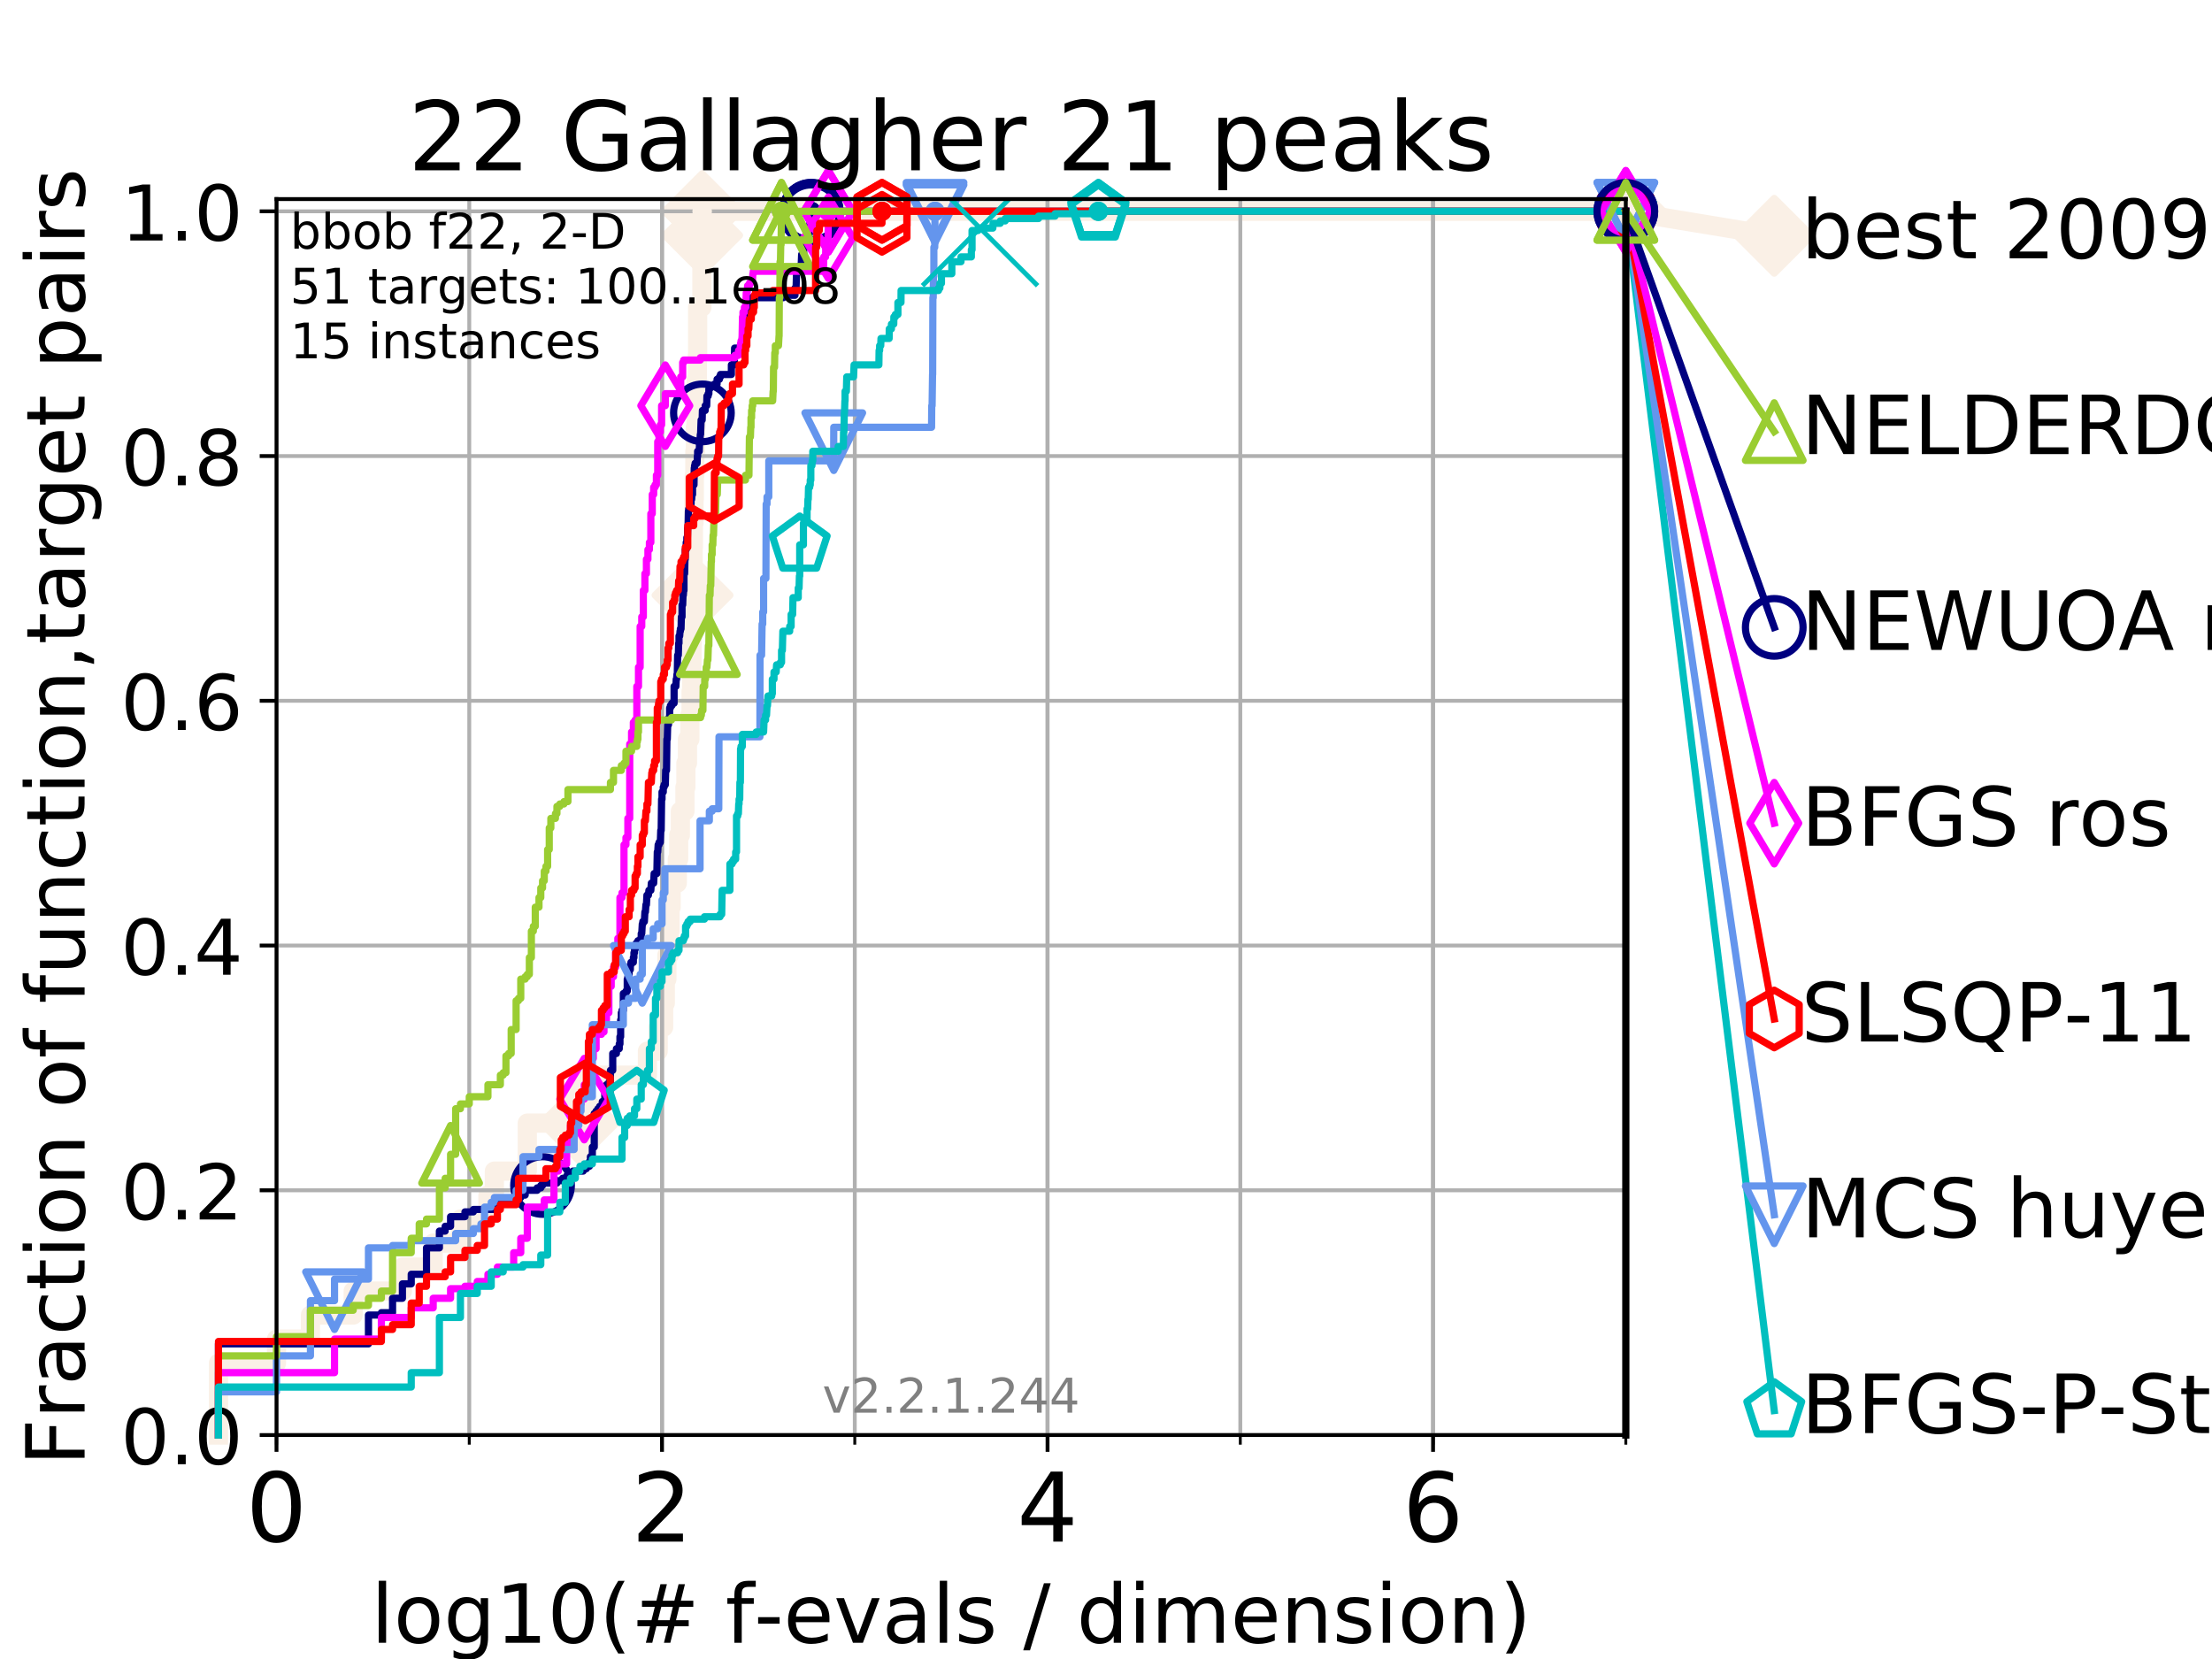 <?xml version="1.0" encoding="utf-8" standalone="no"?>
<!DOCTYPE svg PUBLIC "-//W3C//DTD SVG 1.1//EN"
  "http://www.w3.org/Graphics/SVG/1.1/DTD/svg11.dtd">
<!-- Created with matplotlib (https://matplotlib.org/) -->
<svg height="345.6pt" version="1.1" viewBox="0 0 460.8 345.6" width="460.8pt" xmlns="http://www.w3.org/2000/svg" xmlns:xlink="http://www.w3.org/1999/xlink">
 <defs>
  <style type="text/css">
*{stroke-linecap:butt;stroke-linejoin:round;}
  </style>
 </defs>
 <g id="figure_1">
  <g id="patch_1">
   <path d="M 0 345.6 
L 460.8 345.6 
L 460.8 0 
L 0 0 
z
" style="fill:#ffffff;"/>
  </g>
  <g id="axes_1">
   <g id="patch_2">
    <path d="M 57.6 298.944 
L 338.688 298.944 
L 338.688 41.472 
L 57.6 41.472 
z
" style="fill:#ffffff;"/>
   </g>
   <g id="line2d_1">
    <path d="M 45.512 298.944 
L 45.512 283.949 
L 57.6 283.949 
L 57.6 278.95 
L 64.671 278.95 
L 64.671 273.952 
L 73.579 273.952 
L 73.579 268.953 
L 83.83 268.953 
L 83.83 263.955 
L 90.243 263.955 
L 90.243 258.956 
L 95.918 258.956 
L 95.918 253.958 
L 101.647 253.958 
L 101.647 248.959 
L 102.989 248.959 
L 102.989 243.961 
L 109.843 243.961 
L 109.843 233.964 
L 120.572 233.964 
L 120.572 223.967 
L 134.87 223.967 
L 134.87 218.968 
L 137.108 218.968 
L 137.108 213.97 
L 138.256 213.97 
L 138.256 208.971 
L 138.595 208.971 
L 138.595 203.973 
L 138.927 203.973 
L 138.927 198.974 
L 139.414 198.974 
L 139.414 193.976 
L 139.573 193.976 
L 139.573 188.977 
L 139.809 188.977 
L 139.809 183.979 
L 141.09 183.979 
L 141.09 178.98 
L 141.379 178.98 
L 141.379 173.982 
L 141.732 173.982 
L 141.732 168.983 
L 142.686 168.983 
L 142.686 163.985 
L 142.884 163.985 
L 142.884 158.986 
L 143.209 158.986 
L 143.209 153.988 
L 143.716 153.988 
L 143.716 148.989 
L 143.965 148.989 
L 143.965 143.991 
L 144.087 143.991 
L 144.087 138.992 
L 144.148 138.992 
L 144.148 133.994 
L 144.209 133.994 
L 144.209 128.995 
L 144.27 128.995 
L 144.27 123.997 
L 144.33 123.997 
L 144.33 118.999 
L 144.391 118.999 
L 144.391 114 
L 144.451 114 
L 144.451 109.002 
L 144.57 109.002 
L 144.57 104.003 
L 144.63 104.003 
L 144.63 99.005 
L 144.748 99.005 
L 144.748 94.006 
L 144.865 94.006 
L 144.865 89.008 
L 144.982 89.008 
L 144.982 84.009 
L 145.04 84.009 
L 145.04 79.011 
L 145.27 79.011 
L 145.27 74.012 
L 145.327 74.012 
L 145.327 64.015 
L 146.216 64.015 
L 146.216 49.02 
L 146.27 49.02 
L 146.27 44.021 
L 338.688 44.021 
" style="fill:none;stroke:#faf0e6;stroke-linecap:square;stroke-width:4;"/>
   </g>
   <g id="line2d_2">
    <defs>
     <path d="M -0 7.778 
L 7.778 0 
L 0 -7.778 
L -7.778 -0 
z
" id="m6631b53c85" style="stroke:#faf0e6;stroke-linejoin:miter;stroke-width:1.5;"/>
    </defs>
    <g>
     <use style="fill:#faf0e6;stroke:#faf0e6;stroke-linejoin:miter;stroke-width:1.5;" x="120.572" xlink:href="#m6631b53c85" y="233.964"/>
     <use style="fill:#faf0e6;stroke:#faf0e6;stroke-linejoin:miter;stroke-width:1.5;" x="144.27" xlink:href="#m6631b53c85" y="123.997"/>
     <use style="fill:#faf0e6;stroke:#faf0e6;stroke-linejoin:miter;stroke-width:1.5;" x="146.27" xlink:href="#m6631b53c85" y="49.02"/>
     <use style="fill:#faf0e6;stroke:#faf0e6;stroke-linejoin:miter;stroke-width:1.5;" x="146.27" xlink:href="#m6631b53c85" y="44.021"/>
     <use style="fill:#faf0e6;stroke:#faf0e6;stroke-linejoin:miter;stroke-width:1.5;" x="146.27" xlink:href="#m6631b53c85" y="44.021"/>
     <use style="fill:#faf0e6;stroke:#faf0e6;stroke-linejoin:miter;stroke-width:1.5;" x="338.688" xlink:href="#m6631b53c85" y="44.021"/>
    </g>
   </g>
   <g id="line2d_3">
    <path style="fill:none;stroke:#faf0e6;stroke-linecap:square;stroke-width:4;"/>
    <g/>
   </g>
   <g id="line2d_4">
    <path d="M 338.688 44.021 
L 369.608 49.12 
" style="fill:none;stroke:#faf0e6;stroke-linecap:square;stroke-width:4;"/>
    <g>
     <use style="fill:#faf0e6;stroke:#faf0e6;stroke-linejoin:miter;stroke-width:1.5;" x="338.688" xlink:href="#m6631b53c85" y="44.021"/>
     <use style="fill:#faf0e6;stroke:#faf0e6;stroke-linejoin:miter;stroke-width:1.5;" x="369.608" xlink:href="#m6631b53c85" y="49.12"/>
    </g>
   </g>
   <g id="matplotlib.axis_1">
    <g id="xtick_1">
     <g id="line2d_5">
      <path clip-path="url(#pa50d4239d8)" d="M 57.6 298.944 
L 57.6 41.472 
" style="fill:none;stroke:#b0b0b0;stroke-linecap:square;stroke-width:0.8;"/>
     </g>
     <g id="line2d_6">
      <defs>
       <path d="M 0 0 
L 0 3.5 
" id="m4bc845b3dd" style="stroke:#000000;stroke-width:0.8;"/>
      </defs>
      <g>
       <use style="stroke:#000000;stroke-width:0.8;" x="57.6" xlink:href="#m4bc845b3dd" y="298.944"/>
      </g>
     </g>
     <g id="text_1">
      <!-- 0 -->
      <defs>
       <path d="M 31.781 66.406 
Q 24.172 66.406 20.328 58.906 
Q 16.5 51.422 16.5 36.375 
Q 16.5 21.391 20.328 13.891 
Q 24.172 6.391 31.781 6.391 
Q 39.453 6.391 43.281 13.891 
Q 47.125 21.391 47.125 36.375 
Q 47.125 51.422 43.281 58.906 
Q 39.453 66.406 31.781 66.406 
z
M 31.781 74.219 
Q 44.047 74.219 50.516 64.516 
Q 56.984 54.828 56.984 36.375 
Q 56.984 17.969 50.516 8.266 
Q 44.047 -1.422 31.781 -1.422 
Q 19.531 -1.422 13.062 8.266 
Q 6.594 17.969 6.594 36.375 
Q 6.594 54.828 13.062 64.516 
Q 19.531 74.219 31.781 74.219 
z
" id="DejaVuSans-48"/>
      </defs>
      <g transform="translate(51.237 321.141)scale(0.2 -0.2)">
       <use xlink:href="#DejaVuSans-48"/>
      </g>
     </g>
    </g>
    <g id="xtick_2">
     <g id="line2d_7">
      <path clip-path="url(#pa50d4239d8)" d="M 137.911 298.944 
L 137.911 41.472 
" style="fill:none;stroke:#b0b0b0;stroke-linecap:square;stroke-width:0.8;"/>
     </g>
     <g id="line2d_8">
      <g>
       <use style="stroke:#000000;stroke-width:0.8;" x="137.911" xlink:href="#m4bc845b3dd" y="298.944"/>
      </g>
     </g>
     <g id="text_2">
      <!-- 2 -->
      <defs>
       <path d="M 19.188 8.297 
L 53.609 8.297 
L 53.609 0 
L 7.328 0 
L 7.328 8.297 
Q 12.938 14.109 22.625 23.891 
Q 32.328 33.688 34.812 36.531 
Q 39.547 41.844 41.422 45.531 
Q 43.312 49.219 43.312 52.781 
Q 43.312 58.594 39.234 62.25 
Q 35.156 65.922 28.609 65.922 
Q 23.969 65.922 18.812 64.312 
Q 13.672 62.703 7.812 59.422 
L 7.812 69.391 
Q 13.766 71.781 18.938 73 
Q 24.125 74.219 28.422 74.219 
Q 39.75 74.219 46.484 68.547 
Q 53.219 62.891 53.219 53.422 
Q 53.219 48.922 51.531 44.891 
Q 49.859 40.875 45.406 35.406 
Q 44.188 33.984 37.641 27.219 
Q 31.109 20.453 19.188 8.297 
z
" id="DejaVuSans-50"/>
      </defs>
      <g transform="translate(131.548 321.141)scale(0.2 -0.2)">
       <use xlink:href="#DejaVuSans-50"/>
      </g>
     </g>
    </g>
    <g id="xtick_3">
     <g id="line2d_9">
      <path clip-path="url(#pa50d4239d8)" d="M 218.222 298.944 
L 218.222 41.472 
" style="fill:none;stroke:#b0b0b0;stroke-linecap:square;stroke-width:0.8;"/>
     </g>
     <g id="line2d_10">
      <g>
       <use style="stroke:#000000;stroke-width:0.8;" x="218.222" xlink:href="#m4bc845b3dd" y="298.944"/>
      </g>
     </g>
     <g id="text_3">
      <!-- 4 -->
      <defs>
       <path d="M 37.797 64.312 
L 12.891 25.391 
L 37.797 25.391 
z
M 35.203 72.906 
L 47.609 72.906 
L 47.609 25.391 
L 58.016 25.391 
L 58.016 17.188 
L 47.609 17.188 
L 47.609 0 
L 37.797 0 
L 37.797 17.188 
L 4.891 17.188 
L 4.891 26.703 
z
" id="DejaVuSans-52"/>
      </defs>
      <g transform="translate(211.859 321.141)scale(0.2 -0.2)">
       <use xlink:href="#DejaVuSans-52"/>
      </g>
     </g>
    </g>
    <g id="xtick_4">
     <g id="line2d_11">
      <path clip-path="url(#pa50d4239d8)" d="M 298.533 298.944 
L 298.533 41.472 
" style="fill:none;stroke:#b0b0b0;stroke-linecap:square;stroke-width:0.8;"/>
     </g>
     <g id="line2d_12">
      <g>
       <use style="stroke:#000000;stroke-width:0.8;" x="298.533" xlink:href="#m4bc845b3dd" y="298.944"/>
      </g>
     </g>
     <g id="text_4">
      <!-- 6 -->
      <defs>
       <path d="M 33.016 40.375 
Q 26.375 40.375 22.484 35.828 
Q 18.609 31.297 18.609 23.391 
Q 18.609 15.531 22.484 10.953 
Q 26.375 6.391 33.016 6.391 
Q 39.656 6.391 43.531 10.953 
Q 47.406 15.531 47.406 23.391 
Q 47.406 31.297 43.531 35.828 
Q 39.656 40.375 33.016 40.375 
z
M 52.594 71.297 
L 52.594 62.312 
Q 48.875 64.062 45.094 64.984 
Q 41.312 65.922 37.594 65.922 
Q 27.828 65.922 22.672 59.328 
Q 17.531 52.734 16.797 39.406 
Q 19.672 43.656 24.016 45.922 
Q 28.375 48.188 33.594 48.188 
Q 44.578 48.188 50.953 41.516 
Q 57.328 34.859 57.328 23.391 
Q 57.328 12.156 50.688 5.359 
Q 44.047 -1.422 33.016 -1.422 
Q 20.359 -1.422 13.672 8.266 
Q 6.984 17.969 6.984 36.375 
Q 6.984 53.656 15.188 63.938 
Q 23.391 74.219 37.203 74.219 
Q 40.922 74.219 44.703 73.484 
Q 48.484 72.75 52.594 71.297 
z
" id="DejaVuSans-54"/>
      </defs>
      <g transform="translate(292.17 321.141)scale(0.2 -0.2)">
       <use xlink:href="#DejaVuSans-54"/>
      </g>
     </g>
    </g>
    <g id="xtick_5">
     <g id="line2d_13">
      <path clip-path="url(#pa50d4239d8)" d="M 57.6 298.944 
L 57.6 41.472 
" style="fill:none;stroke:#b0b0b0;stroke-linecap:square;stroke-width:0.8;"/>
     </g>
     <g id="line2d_14">
      <defs>
       <path d="M 0 0 
L 0 2 
" id="m981896afb5" style="stroke:#000000;stroke-width:0.6;"/>
      </defs>
      <g>
       <use style="stroke:#000000;stroke-width:0.6;" x="57.6" xlink:href="#m981896afb5" y="298.944"/>
      </g>
     </g>
    </g>
    <g id="xtick_6">
     <g id="line2d_15">
      <path clip-path="url(#pa50d4239d8)" d="M 97.755 298.944 
L 97.755 41.472 
" style="fill:none;stroke:#b0b0b0;stroke-linecap:square;stroke-width:0.8;"/>
     </g>
     <g id="line2d_16">
      <g>
       <use style="stroke:#000000;stroke-width:0.6;" x="97.755" xlink:href="#m981896afb5" y="298.944"/>
      </g>
     </g>
    </g>
    <g id="xtick_7">
     <g id="line2d_17">
      <path clip-path="url(#pa50d4239d8)" d="M 137.911 298.944 
L 137.911 41.472 
" style="fill:none;stroke:#b0b0b0;stroke-linecap:square;stroke-width:0.8;"/>
     </g>
     <g id="line2d_18">
      <g>
       <use style="stroke:#000000;stroke-width:0.6;" x="137.911" xlink:href="#m981896afb5" y="298.944"/>
      </g>
     </g>
    </g>
    <g id="xtick_8">
     <g id="line2d_19">
      <path clip-path="url(#pa50d4239d8)" d="M 178.066 298.944 
L 178.066 41.472 
" style="fill:none;stroke:#b0b0b0;stroke-linecap:square;stroke-width:0.8;"/>
     </g>
     <g id="line2d_20">
      <g>
       <use style="stroke:#000000;stroke-width:0.6;" x="178.066" xlink:href="#m981896afb5" y="298.944"/>
      </g>
     </g>
    </g>
    <g id="xtick_9">
     <g id="line2d_21">
      <path clip-path="url(#pa50d4239d8)" d="M 218.222 298.944 
L 218.222 41.472 
" style="fill:none;stroke:#b0b0b0;stroke-linecap:square;stroke-width:0.8;"/>
     </g>
     <g id="line2d_22">
      <g>
       <use style="stroke:#000000;stroke-width:0.6;" x="218.222" xlink:href="#m981896afb5" y="298.944"/>
      </g>
     </g>
    </g>
    <g id="xtick_10">
     <g id="line2d_23">
      <path clip-path="url(#pa50d4239d8)" d="M 258.377 298.944 
L 258.377 41.472 
" style="fill:none;stroke:#b0b0b0;stroke-linecap:square;stroke-width:0.8;"/>
     </g>
     <g id="line2d_24">
      <g>
       <use style="stroke:#000000;stroke-width:0.6;" x="258.377" xlink:href="#m981896afb5" y="298.944"/>
      </g>
     </g>
    </g>
    <g id="xtick_11">
     <g id="line2d_25">
      <path clip-path="url(#pa50d4239d8)" d="M 298.533 298.944 
L 298.533 41.472 
" style="fill:none;stroke:#b0b0b0;stroke-linecap:square;stroke-width:0.8;"/>
     </g>
     <g id="line2d_26">
      <g>
       <use style="stroke:#000000;stroke-width:0.6;" x="298.533" xlink:href="#m981896afb5" y="298.944"/>
      </g>
     </g>
    </g>
    <g id="xtick_12">
     <g id="line2d_27">
      <path clip-path="url(#pa50d4239d8)" d="M 338.688 298.944 
L 338.688 41.472 
" style="fill:none;stroke:#b0b0b0;stroke-linecap:square;stroke-width:0.8;"/>
     </g>
     <g id="line2d_28">
      <g>
       <use style="stroke:#000000;stroke-width:0.6;" x="338.688" xlink:href="#m981896afb5" y="298.944"/>
      </g>
     </g>
    </g>
    <g id="text_5">
     <!-- log10(# f-evals / dimension) -->
     <defs>
      <path d="M 9.422 75.984 
L 18.406 75.984 
L 18.406 0 
L 9.422 0 
z
" id="DejaVuSans-108"/>
      <path d="M 30.609 48.391 
Q 23.391 48.391 19.188 42.75 
Q 14.984 37.109 14.984 27.297 
Q 14.984 17.484 19.156 11.844 
Q 23.344 6.203 30.609 6.203 
Q 37.797 6.203 41.984 11.859 
Q 46.188 17.531 46.188 27.297 
Q 46.188 37.016 41.984 42.703 
Q 37.797 48.391 30.609 48.391 
z
M 30.609 56 
Q 42.328 56 49.016 48.375 
Q 55.719 40.766 55.719 27.297 
Q 55.719 13.875 49.016 6.219 
Q 42.328 -1.422 30.609 -1.422 
Q 18.844 -1.422 12.172 6.219 
Q 5.516 13.875 5.516 27.297 
Q 5.516 40.766 12.172 48.375 
Q 18.844 56 30.609 56 
z
" id="DejaVuSans-111"/>
      <path d="M 45.406 27.984 
Q 45.406 37.75 41.375 43.109 
Q 37.359 48.484 30.078 48.484 
Q 22.859 48.484 18.828 43.109 
Q 14.797 37.75 14.797 27.984 
Q 14.797 18.266 18.828 12.891 
Q 22.859 7.516 30.078 7.516 
Q 37.359 7.516 41.375 12.891 
Q 45.406 18.266 45.406 27.984 
z
M 54.391 6.781 
Q 54.391 -7.172 48.188 -13.984 
Q 42 -20.797 29.203 -20.797 
Q 24.469 -20.797 20.266 -20.094 
Q 16.062 -19.391 12.109 -17.922 
L 12.109 -9.188 
Q 16.062 -11.328 19.922 -12.344 
Q 23.781 -13.375 27.781 -13.375 
Q 36.625 -13.375 41.016 -8.766 
Q 45.406 -4.156 45.406 5.172 
L 45.406 9.625 
Q 42.625 4.781 38.281 2.391 
Q 33.938 0 27.875 0 
Q 17.828 0 11.672 7.656 
Q 5.516 15.328 5.516 27.984 
Q 5.516 40.672 11.672 48.328 
Q 17.828 56 27.875 56 
Q 33.938 56 38.281 53.609 
Q 42.625 51.219 45.406 46.391 
L 45.406 54.688 
L 54.391 54.688 
z
" id="DejaVuSans-103"/>
      <path d="M 12.406 8.297 
L 28.516 8.297 
L 28.516 63.922 
L 10.984 60.406 
L 10.984 69.391 
L 28.422 72.906 
L 38.281 72.906 
L 38.281 8.297 
L 54.391 8.297 
L 54.391 0 
L 12.406 0 
z
" id="DejaVuSans-49"/>
      <path d="M 31 75.875 
Q 24.469 64.656 21.281 53.656 
Q 18.109 42.672 18.109 31.391 
Q 18.109 20.125 21.312 9.062 
Q 24.516 -2 31 -13.188 
L 23.188 -13.188 
Q 15.875 -1.703 12.234 9.375 
Q 8.594 20.453 8.594 31.391 
Q 8.594 42.281 12.203 53.312 
Q 15.828 64.359 23.188 75.875 
z
" id="DejaVuSans-40"/>
      <path d="M 51.125 44 
L 36.922 44 
L 32.812 27.688 
L 47.125 27.688 
z
M 43.797 71.781 
L 38.719 51.516 
L 52.984 51.516 
L 58.109 71.781 
L 65.922 71.781 
L 60.891 51.516 
L 76.125 51.516 
L 76.125 44 
L 58.984 44 
L 54.984 27.688 
L 70.516 27.688 
L 70.516 20.219 
L 53.078 20.219 
L 48 0 
L 40.188 0 
L 45.219 20.219 
L 30.906 20.219 
L 25.875 0 
L 18.016 0 
L 23.094 20.219 
L 7.719 20.219 
L 7.719 27.688 
L 24.906 27.688 
L 29 44 
L 13.281 44 
L 13.281 51.516 
L 30.906 51.516 
L 35.891 71.781 
z
" id="DejaVuSans-35"/>
      <path id="DejaVuSans-32"/>
      <path d="M 37.109 75.984 
L 37.109 68.5 
L 28.516 68.5 
Q 23.688 68.5 21.797 66.547 
Q 19.922 64.594 19.922 59.516 
L 19.922 54.688 
L 34.719 54.688 
L 34.719 47.703 
L 19.922 47.703 
L 19.922 0 
L 10.891 0 
L 10.891 47.703 
L 2.297 47.703 
L 2.297 54.688 
L 10.891 54.688 
L 10.891 58.5 
Q 10.891 67.625 15.141 71.797 
Q 19.391 75.984 28.609 75.984 
z
" id="DejaVuSans-102"/>
      <path d="M 4.891 31.391 
L 31.203 31.391 
L 31.203 23.391 
L 4.891 23.391 
z
" id="DejaVuSans-45"/>
      <path d="M 56.203 29.594 
L 56.203 25.203 
L 14.891 25.203 
Q 15.484 15.922 20.484 11.062 
Q 25.484 6.203 34.422 6.203 
Q 39.594 6.203 44.453 7.469 
Q 49.312 8.734 54.109 11.281 
L 54.109 2.781 
Q 49.266 0.734 44.188 -0.344 
Q 39.109 -1.422 33.891 -1.422 
Q 20.797 -1.422 13.156 6.188 
Q 5.516 13.812 5.516 26.812 
Q 5.516 40.234 12.766 48.109 
Q 20.016 56 32.328 56 
Q 43.359 56 49.781 48.891 
Q 56.203 41.797 56.203 29.594 
z
M 47.219 32.234 
Q 47.125 39.594 43.094 43.984 
Q 39.062 48.391 32.422 48.391 
Q 24.906 48.391 20.391 44.141 
Q 15.875 39.891 15.188 32.172 
z
" id="DejaVuSans-101"/>
      <path d="M 2.984 54.688 
L 12.5 54.688 
L 29.594 8.797 
L 46.688 54.688 
L 56.203 54.688 
L 35.688 0 
L 23.484 0 
z
" id="DejaVuSans-118"/>
      <path d="M 34.281 27.484 
Q 23.391 27.484 19.188 25 
Q 14.984 22.516 14.984 16.5 
Q 14.984 11.719 18.141 8.906 
Q 21.297 6.109 26.703 6.109 
Q 34.188 6.109 38.703 11.406 
Q 43.219 16.703 43.219 25.484 
L 43.219 27.484 
z
M 52.203 31.203 
L 52.203 0 
L 43.219 0 
L 43.219 8.297 
Q 40.141 3.328 35.547 0.953 
Q 30.953 -1.422 24.312 -1.422 
Q 15.922 -1.422 10.953 3.297 
Q 6 8.016 6 15.922 
Q 6 25.141 12.172 29.828 
Q 18.359 34.516 30.609 34.516 
L 43.219 34.516 
L 43.219 35.406 
Q 43.219 41.609 39.141 45 
Q 35.062 48.391 27.688 48.391 
Q 23 48.391 18.547 47.266 
Q 14.109 46.141 10.016 43.891 
L 10.016 52.203 
Q 14.938 54.109 19.578 55.047 
Q 24.219 56 28.609 56 
Q 40.484 56 46.344 49.844 
Q 52.203 43.703 52.203 31.203 
z
" id="DejaVuSans-97"/>
      <path d="M 44.281 53.078 
L 44.281 44.578 
Q 40.484 46.531 36.375 47.5 
Q 32.281 48.484 27.875 48.484 
Q 21.188 48.484 17.844 46.438 
Q 14.5 44.391 14.5 40.281 
Q 14.5 37.156 16.891 35.375 
Q 19.281 33.594 26.516 31.984 
L 29.594 31.297 
Q 39.156 29.25 43.188 25.516 
Q 47.219 21.781 47.219 15.094 
Q 47.219 7.469 41.188 3.016 
Q 35.156 -1.422 24.609 -1.422 
Q 20.219 -1.422 15.453 -0.562 
Q 10.688 0.297 5.422 2 
L 5.422 11.281 
Q 10.406 8.688 15.234 7.391 
Q 20.062 6.109 24.812 6.109 
Q 31.156 6.109 34.562 8.281 
Q 37.984 10.453 37.984 14.406 
Q 37.984 18.062 35.516 20.016 
Q 33.062 21.969 24.703 23.781 
L 21.578 24.516 
Q 13.234 26.266 9.516 29.906 
Q 5.812 33.547 5.812 39.891 
Q 5.812 47.609 11.281 51.797 
Q 16.75 56 26.812 56 
Q 31.781 56 36.172 55.266 
Q 40.578 54.547 44.281 53.078 
z
" id="DejaVuSans-115"/>
      <path d="M 25.391 72.906 
L 33.688 72.906 
L 8.297 -9.281 
L 0 -9.281 
z
" id="DejaVuSans-47"/>
      <path d="M 45.406 46.391 
L 45.406 75.984 
L 54.391 75.984 
L 54.391 0 
L 45.406 0 
L 45.406 8.203 
Q 42.578 3.328 38.25 0.953 
Q 33.938 -1.422 27.875 -1.422 
Q 17.969 -1.422 11.734 6.484 
Q 5.516 14.406 5.516 27.297 
Q 5.516 40.188 11.734 48.094 
Q 17.969 56 27.875 56 
Q 33.938 56 38.25 53.625 
Q 42.578 51.266 45.406 46.391 
z
M 14.797 27.297 
Q 14.797 17.391 18.875 11.75 
Q 22.953 6.109 30.078 6.109 
Q 37.203 6.109 41.297 11.75 
Q 45.406 17.391 45.406 27.297 
Q 45.406 37.203 41.297 42.844 
Q 37.203 48.484 30.078 48.484 
Q 22.953 48.484 18.875 42.844 
Q 14.797 37.203 14.797 27.297 
z
" id="DejaVuSans-100"/>
      <path d="M 9.422 54.688 
L 18.406 54.688 
L 18.406 0 
L 9.422 0 
z
M 9.422 75.984 
L 18.406 75.984 
L 18.406 64.594 
L 9.422 64.594 
z
" id="DejaVuSans-105"/>
      <path d="M 52 44.188 
Q 55.375 50.25 60.062 53.125 
Q 64.75 56 71.094 56 
Q 79.641 56 84.281 50.016 
Q 88.922 44.047 88.922 33.016 
L 88.922 0 
L 79.891 0 
L 79.891 32.719 
Q 79.891 40.578 77.094 44.375 
Q 74.312 48.188 68.609 48.188 
Q 61.625 48.188 57.562 43.547 
Q 53.516 38.922 53.516 30.906 
L 53.516 0 
L 44.484 0 
L 44.484 32.719 
Q 44.484 40.625 41.703 44.406 
Q 38.922 48.188 33.109 48.188 
Q 26.219 48.188 22.156 43.531 
Q 18.109 38.875 18.109 30.906 
L 18.109 0 
L 9.078 0 
L 9.078 54.688 
L 18.109 54.688 
L 18.109 46.188 
Q 21.188 51.219 25.484 53.609 
Q 29.781 56 35.688 56 
Q 41.656 56 45.828 52.969 
Q 50 49.953 52 44.188 
z
" id="DejaVuSans-109"/>
      <path d="M 54.891 33.016 
L 54.891 0 
L 45.906 0 
L 45.906 32.719 
Q 45.906 40.484 42.875 44.328 
Q 39.844 48.188 33.797 48.188 
Q 26.516 48.188 22.312 43.547 
Q 18.109 38.922 18.109 30.906 
L 18.109 0 
L 9.078 0 
L 9.078 54.688 
L 18.109 54.688 
L 18.109 46.188 
Q 21.344 51.125 25.703 53.562 
Q 30.078 56 35.797 56 
Q 45.219 56 50.047 50.172 
Q 54.891 44.344 54.891 33.016 
z
" id="DejaVuSans-110"/>
      <path d="M 8.016 75.875 
L 15.828 75.875 
Q 23.141 64.359 26.781 53.312 
Q 30.422 42.281 30.422 31.391 
Q 30.422 20.453 26.781 9.375 
Q 23.141 -1.703 15.828 -13.188 
L 8.016 -13.188 
Q 14.5 -2 17.703 9.062 
Q 20.906 20.125 20.906 31.391 
Q 20.906 42.672 17.703 53.656 
Q 14.5 64.656 8.016 75.875 
z
" id="DejaVuSans-41"/>
     </defs>
     <g transform="translate(77.303 342.218)scale(0.17 -0.17)">
      <use xlink:href="#DejaVuSans-108"/>
      <use x="27.783" xlink:href="#DejaVuSans-111"/>
      <use x="88.965" xlink:href="#DejaVuSans-103"/>
      <use x="152.441" xlink:href="#DejaVuSans-49"/>
      <use x="216.064" xlink:href="#DejaVuSans-48"/>
      <use x="279.688" xlink:href="#DejaVuSans-40"/>
      <use x="318.701" xlink:href="#DejaVuSans-35"/>
      <use x="402.49" xlink:href="#DejaVuSans-32"/>
      <use x="434.277" xlink:href="#DejaVuSans-102"/>
      <use x="469.404" xlink:href="#DejaVuSans-45"/>
      <use x="505.488" xlink:href="#DejaVuSans-101"/>
      <use x="567.012" xlink:href="#DejaVuSans-118"/>
      <use x="626.191" xlink:href="#DejaVuSans-97"/>
      <use x="687.471" xlink:href="#DejaVuSans-108"/>
      <use x="715.254" xlink:href="#DejaVuSans-115"/>
      <use x="767.354" xlink:href="#DejaVuSans-32"/>
      <use x="799.141" xlink:href="#DejaVuSans-47"/>
      <use x="832.832" xlink:href="#DejaVuSans-32"/>
      <use x="864.619" xlink:href="#DejaVuSans-100"/>
      <use x="928.096" xlink:href="#DejaVuSans-105"/>
      <use x="955.879" xlink:href="#DejaVuSans-109"/>
      <use x="1053.291" xlink:href="#DejaVuSans-101"/>
      <use x="1114.814" xlink:href="#DejaVuSans-110"/>
      <use x="1178.193" xlink:href="#DejaVuSans-115"/>
      <use x="1230.293" xlink:href="#DejaVuSans-105"/>
      <use x="1258.076" xlink:href="#DejaVuSans-111"/>
      <use x="1319.258" xlink:href="#DejaVuSans-110"/>
      <use x="1382.637" xlink:href="#DejaVuSans-41"/>
     </g>
    </g>
   </g>
   <g id="matplotlib.axis_2">
    <g id="ytick_1">
     <g id="line2d_29">
      <path clip-path="url(#pa50d4239d8)" d="M 57.6 298.944 
L 338.688 298.944 
" style="fill:none;stroke:#b0b0b0;stroke-linecap:square;stroke-width:0.8;"/>
     </g>
     <g id="line2d_30">
      <defs>
       <path d="M 0 0 
L -3.5 0 
" id="m1173cefb5c" style="stroke:#000000;stroke-width:0.8;"/>
      </defs>
      <g>
       <use style="stroke:#000000;stroke-width:0.8;" x="57.6" xlink:href="#m1173cefb5c" y="298.944"/>
      </g>
     </g>
     <g id="text_6">
      <!-- 0.0 -->
      <defs>
       <path d="M 10.688 12.406 
L 21 12.406 
L 21 0 
L 10.688 0 
z
" id="DejaVuSans-46"/>
      </defs>
      <g transform="translate(25.155 305.023)scale(0.16 -0.16)">
       <use xlink:href="#DejaVuSans-48"/>
       <use x="63.623" xlink:href="#DejaVuSans-46"/>
       <use x="95.41" xlink:href="#DejaVuSans-48"/>
      </g>
     </g>
    </g>
    <g id="ytick_2">
     <g id="line2d_31">
      <path clip-path="url(#pa50d4239d8)" d="M 57.6 247.959 
L 338.688 247.959 
" style="fill:none;stroke:#b0b0b0;stroke-linecap:square;stroke-width:0.8;"/>
     </g>
     <g id="line2d_32">
      <g>
       <use style="stroke:#000000;stroke-width:0.8;" x="57.6" xlink:href="#m1173cefb5c" y="247.959"/>
      </g>
     </g>
     <g id="text_7">
      <!-- 0.2 -->
      <g transform="translate(25.155 254.038)scale(0.16 -0.16)">
       <use xlink:href="#DejaVuSans-48"/>
       <use x="63.623" xlink:href="#DejaVuSans-46"/>
       <use x="95.41" xlink:href="#DejaVuSans-50"/>
      </g>
     </g>
    </g>
    <g id="ytick_3">
     <g id="line2d_33">
      <path clip-path="url(#pa50d4239d8)" d="M 57.6 196.975 
L 338.688 196.975 
" style="fill:none;stroke:#b0b0b0;stroke-linecap:square;stroke-width:0.8;"/>
     </g>
     <g id="line2d_34">
      <g>
       <use style="stroke:#000000;stroke-width:0.8;" x="57.6" xlink:href="#m1173cefb5c" y="196.975"/>
      </g>
     </g>
     <g id="text_8">
      <!-- 0.4 -->
      <g transform="translate(25.155 203.054)scale(0.16 -0.16)">
       <use xlink:href="#DejaVuSans-48"/>
       <use x="63.623" xlink:href="#DejaVuSans-46"/>
       <use x="95.41" xlink:href="#DejaVuSans-52"/>
      </g>
     </g>
    </g>
    <g id="ytick_4">
     <g id="line2d_35">
      <path clip-path="url(#pa50d4239d8)" d="M 57.6 145.99 
L 338.688 145.99 
" style="fill:none;stroke:#b0b0b0;stroke-linecap:square;stroke-width:0.8;"/>
     </g>
     <g id="line2d_36">
      <g>
       <use style="stroke:#000000;stroke-width:0.8;" x="57.6" xlink:href="#m1173cefb5c" y="145.99"/>
      </g>
     </g>
     <g id="text_9">
      <!-- 0.6 -->
      <g transform="translate(25.155 152.069)scale(0.16 -0.16)">
       <use xlink:href="#DejaVuSans-48"/>
       <use x="63.623" xlink:href="#DejaVuSans-46"/>
       <use x="95.41" xlink:href="#DejaVuSans-54"/>
      </g>
     </g>
    </g>
    <g id="ytick_5">
     <g id="line2d_37">
      <path clip-path="url(#pa50d4239d8)" d="M 57.6 95.006 
L 338.688 95.006 
" style="fill:none;stroke:#b0b0b0;stroke-linecap:square;stroke-width:0.8;"/>
     </g>
     <g id="line2d_38">
      <g>
       <use style="stroke:#000000;stroke-width:0.8;" x="57.6" xlink:href="#m1173cefb5c" y="95.006"/>
      </g>
     </g>
     <g id="text_10">
      <!-- 0.8 -->
      <defs>
       <path d="M 31.781 34.625 
Q 24.75 34.625 20.719 30.859 
Q 16.703 27.094 16.703 20.516 
Q 16.703 13.922 20.719 10.156 
Q 24.75 6.391 31.781 6.391 
Q 38.812 6.391 42.859 10.172 
Q 46.922 13.969 46.922 20.516 
Q 46.922 27.094 42.891 30.859 
Q 38.875 34.625 31.781 34.625 
z
M 21.922 38.812 
Q 15.578 40.375 12.031 44.719 
Q 8.5 49.078 8.5 55.328 
Q 8.5 64.062 14.719 69.141 
Q 20.953 74.219 31.781 74.219 
Q 42.672 74.219 48.875 69.141 
Q 55.078 64.062 55.078 55.328 
Q 55.078 49.078 51.531 44.719 
Q 48 40.375 41.703 38.812 
Q 48.828 37.156 52.797 32.312 
Q 56.781 27.484 56.781 20.516 
Q 56.781 9.906 50.312 4.234 
Q 43.844 -1.422 31.781 -1.422 
Q 19.734 -1.422 13.25 4.234 
Q 6.781 9.906 6.781 20.516 
Q 6.781 27.484 10.781 32.312 
Q 14.797 37.156 21.922 38.812 
z
M 18.312 54.391 
Q 18.312 48.734 21.844 45.562 
Q 25.391 42.391 31.781 42.391 
Q 38.141 42.391 41.719 45.562 
Q 45.312 48.734 45.312 54.391 
Q 45.312 60.062 41.719 63.234 
Q 38.141 66.406 31.781 66.406 
Q 25.391 66.406 21.844 63.234 
Q 18.312 60.062 18.312 54.391 
z
" id="DejaVuSans-56"/>
      </defs>
      <g transform="translate(25.155 101.085)scale(0.16 -0.16)">
       <use xlink:href="#DejaVuSans-48"/>
       <use x="63.623" xlink:href="#DejaVuSans-46"/>
       <use x="95.41" xlink:href="#DejaVuSans-56"/>
      </g>
     </g>
    </g>
    <g id="ytick_6">
     <g id="line2d_39">
      <path clip-path="url(#pa50d4239d8)" d="M 57.6 44.021 
L 338.688 44.021 
" style="fill:none;stroke:#b0b0b0;stroke-linecap:square;stroke-width:0.8;"/>
     </g>
     <g id="line2d_40">
      <g>
       <use style="stroke:#000000;stroke-width:0.8;" x="57.6" xlink:href="#m1173cefb5c" y="44.021"/>
      </g>
     </g>
     <g id="text_11">
      <!-- 1.0 -->
      <g transform="translate(25.155 50.1)scale(0.16 -0.16)">
       <use xlink:href="#DejaVuSans-49"/>
       <use x="63.623" xlink:href="#DejaVuSans-46"/>
       <use x="95.41" xlink:href="#DejaVuSans-48"/>
      </g>
     </g>
    </g>
    <g id="text_12">
     <!-- Fraction of function,target pairs -->
     <defs>
      <path d="M 9.812 72.906 
L 51.703 72.906 
L 51.703 64.594 
L 19.672 64.594 
L 19.672 43.109 
L 48.578 43.109 
L 48.578 34.812 
L 19.672 34.812 
L 19.672 0 
L 9.812 0 
z
" id="DejaVuSans-70"/>
      <path d="M 41.109 46.297 
Q 39.594 47.172 37.812 47.578 
Q 36.031 48 33.891 48 
Q 26.266 48 22.188 43.047 
Q 18.109 38.094 18.109 28.812 
L 18.109 0 
L 9.078 0 
L 9.078 54.688 
L 18.109 54.688 
L 18.109 46.188 
Q 20.953 51.172 25.484 53.578 
Q 30.031 56 36.531 56 
Q 37.453 56 38.578 55.875 
Q 39.703 55.766 41.062 55.516 
z
" id="DejaVuSans-114"/>
      <path d="M 48.781 52.594 
L 48.781 44.188 
Q 44.969 46.297 41.141 47.344 
Q 37.312 48.391 33.406 48.391 
Q 24.656 48.391 19.812 42.844 
Q 14.984 37.312 14.984 27.297 
Q 14.984 17.281 19.812 11.734 
Q 24.656 6.203 33.406 6.203 
Q 37.312 6.203 41.141 7.25 
Q 44.969 8.297 48.781 10.406 
L 48.781 2.094 
Q 45.016 0.344 40.984 -0.531 
Q 36.969 -1.422 32.422 -1.422 
Q 20.062 -1.422 12.781 6.344 
Q 5.516 14.109 5.516 27.297 
Q 5.516 40.672 12.859 48.328 
Q 20.219 56 33.016 56 
Q 37.156 56 41.109 55.141 
Q 45.062 54.297 48.781 52.594 
z
" id="DejaVuSans-99"/>
      <path d="M 18.312 70.219 
L 18.312 54.688 
L 36.812 54.688 
L 36.812 47.703 
L 18.312 47.703 
L 18.312 18.016 
Q 18.312 11.328 20.141 9.422 
Q 21.969 7.516 27.594 7.516 
L 36.812 7.516 
L 36.812 0 
L 27.594 0 
Q 17.188 0 13.234 3.875 
Q 9.281 7.766 9.281 18.016 
L 9.281 47.703 
L 2.688 47.703 
L 2.688 54.688 
L 9.281 54.688 
L 9.281 70.219 
z
" id="DejaVuSans-116"/>
      <path d="M 8.5 21.578 
L 8.5 54.688 
L 17.484 54.688 
L 17.484 21.922 
Q 17.484 14.156 20.5 10.266 
Q 23.531 6.391 29.594 6.391 
Q 36.859 6.391 41.078 11.031 
Q 45.312 15.672 45.312 23.688 
L 45.312 54.688 
L 54.297 54.688 
L 54.297 0 
L 45.312 0 
L 45.312 8.406 
Q 42.047 3.422 37.719 1 
Q 33.406 -1.422 27.688 -1.422 
Q 18.266 -1.422 13.375 4.438 
Q 8.5 10.297 8.5 21.578 
z
M 31.109 56 
z
" id="DejaVuSans-117"/>
      <path d="M 11.719 12.406 
L 22.016 12.406 
L 22.016 4 
L 14.016 -11.625 
L 7.719 -11.625 
L 11.719 4 
z
" id="DejaVuSans-44"/>
      <path d="M 18.109 8.203 
L 18.109 -20.797 
L 9.078 -20.797 
L 9.078 54.688 
L 18.109 54.688 
L 18.109 46.391 
Q 20.953 51.266 25.266 53.625 
Q 29.594 56 35.594 56 
Q 45.562 56 51.781 48.094 
Q 58.016 40.188 58.016 27.297 
Q 58.016 14.406 51.781 6.484 
Q 45.562 -1.422 35.594 -1.422 
Q 29.594 -1.422 25.266 0.953 
Q 20.953 3.328 18.109 8.203 
z
M 48.688 27.297 
Q 48.688 37.203 44.609 42.844 
Q 40.531 48.484 33.406 48.484 
Q 26.266 48.484 22.188 42.844 
Q 18.109 37.203 18.109 27.297 
Q 18.109 17.391 22.188 11.75 
Q 26.266 6.109 33.406 6.109 
Q 40.531 6.109 44.609 11.75 
Q 48.688 17.391 48.688 27.297 
z
" id="DejaVuSans-112"/>
     </defs>
     <g transform="translate(17.62 305.347)rotate(-90)scale(0.17 -0.17)">
      <use xlink:href="#DejaVuSans-70"/>
      <use x="57.41" xlink:href="#DejaVuSans-114"/>
      <use x="98.523" xlink:href="#DejaVuSans-97"/>
      <use x="159.803" xlink:href="#DejaVuSans-99"/>
      <use x="214.783" xlink:href="#DejaVuSans-116"/>
      <use x="253.992" xlink:href="#DejaVuSans-105"/>
      <use x="281.775" xlink:href="#DejaVuSans-111"/>
      <use x="342.957" xlink:href="#DejaVuSans-110"/>
      <use x="406.336" xlink:href="#DejaVuSans-32"/>
      <use x="438.123" xlink:href="#DejaVuSans-111"/>
      <use x="499.305" xlink:href="#DejaVuSans-102"/>
      <use x="534.51" xlink:href="#DejaVuSans-32"/>
      <use x="566.297" xlink:href="#DejaVuSans-102"/>
      <use x="601.502" xlink:href="#DejaVuSans-117"/>
      <use x="664.881" xlink:href="#DejaVuSans-110"/>
      <use x="728.26" xlink:href="#DejaVuSans-99"/>
      <use x="783.24" xlink:href="#DejaVuSans-116"/>
      <use x="822.449" xlink:href="#DejaVuSans-105"/>
      <use x="850.232" xlink:href="#DejaVuSans-111"/>
      <use x="911.414" xlink:href="#DejaVuSans-110"/>
      <use x="974.793" xlink:href="#DejaVuSans-44"/>
      <use x="1006.58" xlink:href="#DejaVuSans-116"/>
      <use x="1045.789" xlink:href="#DejaVuSans-97"/>
      <use x="1107.068" xlink:href="#DejaVuSans-114"/>
      <use x="1148.166" xlink:href="#DejaVuSans-103"/>
      <use x="1211.643" xlink:href="#DejaVuSans-101"/>
      <use x="1273.166" xlink:href="#DejaVuSans-116"/>
      <use x="1312.375" xlink:href="#DejaVuSans-32"/>
      <use x="1344.162" xlink:href="#DejaVuSans-112"/>
      <use x="1407.639" xlink:href="#DejaVuSans-97"/>
      <use x="1468.918" xlink:href="#DejaVuSans-105"/>
      <use x="1496.701" xlink:href="#DejaVuSans-114"/>
      <use x="1537.814" xlink:href="#DejaVuSans-115"/>
     </g>
    </g>
   </g>
   <g id="line2d_41">
    <defs>
     <path d="M 0 1.5 
C 0.398 1.5 0.779 1.342 1.061 1.061 
C 1.342 0.779 1.5 0.398 1.5 0 
C 1.5 -0.398 1.342 -0.779 1.061 -1.061 
C 0.779 -1.342 0.398 -1.5 0 -1.5 
C -0.398 -1.5 -0.779 -1.342 -1.061 -1.061 
C -1.342 -0.779 -1.5 -0.398 -1.5 0 
C -1.5 0.398 -1.342 0.779 -1.061 1.061 
C -0.779 1.342 -0.398 1.5 0 1.5 
z
" id="md424886871" style="stroke:#faf0e6;"/>
    </defs>
    <g>
     <use style="fill:#faf0e6;stroke:#faf0e6;" x="146.27" xlink:href="#md424886871" y="44.021"/>
     <use style="fill:#faf0e6;stroke:#faf0e6;" x="146.27" xlink:href="#md424886871" y="44.021"/>
    </g>
   </g>
   <g id="line2d_42">
    <defs>
     <path d="M 0 1.5 
C 0.398 1.5 0.779 1.342 1.061 1.061 
C 1.342 0.779 1.5 0.398 1.5 0 
C 1.5 -0.398 1.342 -0.779 1.061 -1.061 
C 0.779 -1.342 0.398 -1.5 0 -1.5 
C -0.398 -1.5 -0.779 -1.342 -1.061 -1.061 
C -1.342 -0.779 -1.5 -0.398 -1.5 0 
C -1.5 0.398 -1.342 0.779 -1.061 1.061 
C -0.779 1.342 -0.398 1.5 0 1.5 
z
" id="m65e3e0fbbf" style="stroke:#000080;"/>
    </defs>
    <g>
     <use style="fill:#000080;stroke:#000080;" x="168.983" xlink:href="#m65e3e0fbbf" y="44.021"/>
     <use style="fill:#000080;stroke:#000080;" x="168.983" xlink:href="#m65e3e0fbbf" y="44.021"/>
    </g>
   </g>
   <g id="line2d_43">
    <path d="M 45.512 298.944 
L 45.512 279.95 
L 76.759 279.95 
L 76.759 273.952 
L 79.447 273.952 
L 79.447 273.452 
L 81.776 273.452 
L 81.776 270.453 
L 83.83 270.453 
L 83.83 267.454 
L 85.667 267.454 
L 85.667 265.454 
L 88.847 265.454 
L 88.847 259.956 
L 91.535 259.956 
L 91.535 256.457 
L 92.738 256.457 
L 92.738 255.457 
L 93.864 255.457 
L 93.864 253.458 
L 96.861 253.458 
L 96.861 252.458 
L 98.606 252.458 
L 98.606 251.958 
L 103.623 251.958 
L 103.623 249.959 
L 108.006 249.959 
L 108.006 249.459 
L 108.484 249.459 
L 108.484 248.959 
L 109.402 248.959 
L 109.402 247.959 
L 111.897 247.959 
L 111.897 247.46 
L 112.656 247.46 
L 112.656 246.96 
L 113.023 246.96 
L 113.023 246.46 
L 116.02 246.46 
L 116.02 245.96 
L 117.203 245.96 
L 117.203 245.46 
L 118.04 245.46 
L 118.04 244.96 
L 119.352 244.96 
L 119.352 243.961 
L 121.49 243.961 
L 121.49 243.461 
L 122.148 243.461 
L 122.148 242.961 
L 122.782 242.961 
L 122.782 241.961 
L 122.989 241.961 
L 122.989 240.962 
L 123.394 240.962 
L 123.394 238.962 
L 123.791 238.962 
L 123.791 231.964 
L 124.178 231.964 
L 124.178 231.464 
L 124.557 231.464 
L 124.557 230.965 
L 124.928 230.965 
L 124.928 230.465 
L 125.471 230.465 
L 125.471 229.465 
L 125.996 229.465 
L 125.996 226.466 
L 126.338 226.466 
L 126.338 225.966 
L 126.839 225.966 
L 126.839 225.466 
L 127.165 225.466 
L 127.165 222.967 
L 127.643 222.967 
L 127.643 219.468 
L 128.411 219.468 
L 128.411 218.468 
L 129.002 218.468 
L 129.002 217.469 
L 129.147 217.469 
L 129.147 215.969 
L 129.291 215.969 
L 129.291 212.47 
L 129.433 212.47 
L 129.433 210.971 
L 129.574 210.971 
L 129.574 210.471 
L 129.853 210.471 
L 129.853 206.972 
L 130.398 206.972 
L 130.398 206.472 
L 130.665 206.472 
L 130.665 203.973 
L 130.796 203.973 
L 130.796 203.473 
L 131.056 203.473 
L 131.056 201.973 
L 131.313 201.973 
L 131.313 200.974 
L 131.44 200.974 
L 131.44 200.474 
L 131.938 200.474 
L 131.938 199.474 
L 132.06 199.474 
L 132.06 198.474 
L 132.182 198.474 
L 132.182 197.475 
L 132.542 197.475 
L 132.542 196.475 
L 132.894 196.475 
L 132.894 195.975 
L 133.466 195.975 
L 133.466 195.475 
L 133.578 195.475 
L 133.578 194.476 
L 133.689 194.476 
L 133.8 192.476 
L 133.91 192.476 
L 133.91 191.976 
L 134.236 191.976 
L 134.343 189.977 
L 134.45 189.977 
L 134.556 188.477 
L 134.661 188.477 
L 134.766 186.478 
L 135.077 186.478 
L 135.179 185.478 
L 135.582 185.478 
L 135.682 183.979 
L 136.17 183.979 
L 136.266 181.979 
L 136.832 181.979 
L 136.924 177.481 
L 137.016 177.481 
L 137.108 175.981 
L 137.29 175.981 
L 137.29 175.481 
L 137.559 175.481 
L 137.647 172.982 
L 137.736 172.982 
L 137.823 166.484 
L 137.911 166.484 
L 137.911 164.985 
L 138.171 164.985 
L 138.171 163.985 
L 138.341 163.985 
L 138.341 163.485 
L 138.595 163.485 
L 138.678 160.486 
L 138.845 160.486 
L 138.927 153.988 
L 139.009 153.988 
L 139.091 150.989 
L 139.253 150.989 
L 139.334 149.489 
L 139.494 149.489 
L 139.494 147.49 
L 139.652 147.49 
L 139.652 146.99 
L 139.965 146.99 
L 139.965 146.49 
L 140.424 146.49 
L 140.424 142.991 
L 140.797 142.991 
L 140.871 141.492 
L 140.944 141.492 
L 141.018 140.492 
L 141.09 140.492 
L 141.163 136.493 
L 141.307 136.493 
L 141.379 133.994 
L 141.45 133.994 
L 141.45 132.494 
L 141.592 132.494 
L 141.662 131.495 
L 141.732 131.495 
L 141.732 130.995 
L 141.872 130.995 
L 141.941 128.496 
L 142.079 128.496 
L 142.079 125.996 
L 142.216 125.996 
L 142.284 123.997 
L 142.352 123.997 
L 142.419 122.997 
L 142.486 122.997 
L 142.486 119.498 
L 142.62 119.498 
L 142.686 116.499 
L 142.753 116.499 
L 142.753 114.5 
L 142.95 114.5 
L 142.95 113 
L 143.08 113 
L 143.08 112.001 
L 143.209 112.001 
L 143.273 110.001 
L 143.337 110.001 
L 143.401 106.502 
L 143.464 106.502 
L 143.464 106.002 
L 143.841 106.002 
L 143.903 105.003 
L 143.965 105.003 
L 143.965 104.003 
L 144.087 104.003 
L 144.148 103.003 
L 144.27 103.003 
L 144.27 101.004 
L 144.57 101.004 
L 144.63 97.505 
L 144.689 97.505 
L 144.689 97.005 
L 144.807 97.005 
L 144.807 96.505 
L 145.213 96.505 
L 145.27 95.006 
L 145.327 95.006 
L 145.327 94.006 
L 145.666 94.006 
L 145.722 92.507 
L 145.777 92.507 
L 145.888 90.507 
L 145.943 90.507 
L 146.053 87.508 
L 146.27 87.508 
L 146.324 85.509 
L 146.906 85.509 
L 146.906 84.509 
L 147.216 84.509 
L 147.267 82.51 
L 147.52 82.51 
L 147.52 82.01 
L 147.67 82.01 
L 147.67 81.01 
L 147.868 81.01 
L 147.868 80.51 
L 148.827 80.51 
L 148.827 80.01 
L 149.378 80.01 
L 149.378 79.011 
L 149.868 79.011 
L 149.868 78.511 
L 150.086 78.511 
L 150.086 78.011 
L 152.36 78.011 
L 152.36 76.012 
L 152.959 76.012 
L 153.032 72.513 
L 154.44 72.513 
L 154.473 71.013 
L 154.608 71.013 
L 154.708 69.014 
L 155.005 69.014 
L 155.005 68.514 
L 155.647 68.514 
L 155.647 67.514 
L 155.867 67.514 
L 155.867 66.514 
L 156.022 66.514 
L 156.083 63.515 
L 156.328 63.515 
L 156.328 62.016 
L 163.165 62.016 
L 163.165 61.516 
L 165.608 61.516 
L 165.608 60.016 
L 165.838 60.016 
L 165.943 56.517 
L 166.324 56.517 
L 166.324 55.518 
L 166.895 55.518 
L 166.994 53.019 
L 167.417 53.019 
L 167.417 51.519 
L 167.861 51.519 
L 167.892 50.519 
L 168.141 50.519 
L 168.141 49.02 
L 168.552 49.02 
L 168.552 48.52 
L 168.672 48.52 
L 168.761 44.521 
L 168.983 44.521 
L 168.983 44.021 
L 338.688 44.021 
L 338.688 44.021 
" style="fill:none;stroke:#000080;stroke-linecap:square;stroke-width:1.5;"/>
   </g>
   <g id="line2d_44">
    <defs>
     <path d="M 0 6 
C 1.591 6 3.117 5.368 4.243 4.243 
C 5.368 3.117 6 1.591 6 0 
C 6 -1.591 5.368 -3.117 4.243 -4.243 
C 3.117 -5.368 1.591 -6 0 -6 
C -1.591 -6 -3.117 -5.368 -4.243 -4.243 
C -5.368 -3.117 -6 -1.591 -6 0 
C -6 1.591 -5.368 3.117 -4.243 4.243 
C -3.117 5.368 -1.591 6 0 6 
z
" id="m4dd13dfb0b" style="stroke:#000080;stroke-width:1.5;"/>
    </defs>
    <g>
     <use style="fill-opacity:0;stroke:#000080;stroke-width:1.5;" x="113.023" xlink:href="#m4dd13dfb0b" y="246.96"/>
     <use style="fill-opacity:0;stroke:#000080;stroke-width:1.5;" x="146.324" xlink:href="#m4dd13dfb0b" y="86.009"/>
     <use style="fill-opacity:0;stroke:#000080;stroke-width:1.5;" x="168.983" xlink:href="#m4dd13dfb0b" y="44.521"/>
     <use style="fill-opacity:0;stroke:#000080;stroke-width:1.5;" x="168.983" xlink:href="#m4dd13dfb0b" y="44.021"/>
     <use style="fill-opacity:0;stroke:#000080;stroke-width:1.5;" x="168.983" xlink:href="#m4dd13dfb0b" y="44.021"/>
     <use style="fill-opacity:0;stroke:#000080;stroke-width:1.5;" x="338.688" xlink:href="#m4dd13dfb0b" y="44.021"/>
    </g>
   </g>
   <g id="line2d_45">
    <path style="fill:none;stroke:#000080;stroke-linecap:square;stroke-width:1.5;"/>
    <g/>
   </g>
   <g id="line2d_46">
    <defs>
     <path d="M 0 1.5 
C 0.398 1.5 0.779 1.342 1.061 1.061 
C 1.342 0.779 1.5 0.398 1.5 0 
C 1.5 -0.398 1.342 -0.779 1.061 -1.061 
C 0.779 -1.342 0.398 -1.5 0 -1.5 
C -0.398 -1.5 -0.779 -1.342 -1.061 -1.061 
C -1.342 -0.779 -1.5 -0.398 -1.5 0 
C -1.5 0.398 -1.342 0.779 -1.061 1.061 
C -0.779 1.342 -0.398 1.5 0 1.5 
z
" id="m46a4a4276e" style="stroke:#ff00ff;"/>
    </defs>
    <g>
     <use style="fill:#ff00ff;stroke:#ff00ff;" x="172.566" xlink:href="#m46a4a4276e" y="44.021"/>
     <use style="fill:#ff00ff;stroke:#ff00ff;" x="172.566" xlink:href="#m46a4a4276e" y="44.021"/>
    </g>
   </g>
   <g id="line2d_47">
    <path d="M 45.512 298.944 
L 45.512 285.948 
L 69.688 285.948 
L 69.688 278.95 
L 79.447 278.95 
L 79.447 274.451 
L 85.667 274.451 
L 85.667 272.452 
L 90.243 272.452 
L 90.243 270.453 
L 93.864 270.453 
L 93.864 268.453 
L 96.861 268.453 
L 96.861 267.953 
L 99.418 267.953 
L 99.418 266.954 
L 101.647 266.954 
L 101.647 265.454 
L 103.623 265.454 
L 103.623 263.955 
L 107.009 263.955 
L 107.009 260.956 
L 108.484 260.956 
L 108.484 257.956 
L 109.843 257.956 
L 109.843 251.458 
L 113.383 251.458 
L 113.383 249.959 
L 115.397 249.959 
L 115.397 243.961 
L 116.323 243.961 
L 116.323 242.461 
L 118.04 242.461 
L 118.04 237.962 
L 118.839 237.962 
L 118.839 234.464 
L 119.603 234.464 
L 119.603 232.964 
L 120.335 232.964 
L 120.335 229.965 
L 121.037 229.965 
L 121.037 228.965 
L 121.712 228.965 
L 121.712 225.966 
L 122.362 225.966 
L 122.362 223.967 
L 122.989 223.967 
L 122.989 220.468 
L 123.594 220.468 
L 123.594 218.468 
L 124.178 218.468 
L 124.178 215.469 
L 125.292 215.469 
L 125.292 214.969 
L 125.823 214.969 
L 125.823 212.47 
L 126.338 212.47 
L 126.338 210.971 
L 126.839 210.971 
L 126.839 205.472 
L 127.326 205.472 
L 127.326 203.473 
L 127.799 203.473 
L 127.799 201.474 
L 128.26 201.474 
L 128.26 196.975 
L 128.709 196.975 
L 128.709 195.475 
L 129.147 195.475 
L 129.147 186.978 
L 129.574 186.978 
L 129.574 185.978 
L 129.991 185.978 
L 129.991 175.981 
L 130.398 175.981 
L 130.398 174.482 
L 130.796 174.482 
L 130.796 170.483 
L 131.185 170.483 
L 131.185 154.988 
L 131.566 154.988 
L 131.566 152.488 
L 131.938 152.488 
L 131.938 150.489 
L 132.303 150.489 
L 132.303 149.989 
L 132.66 149.989 
L 132.66 142.991 
L 133.01 142.991 
L 133.01 138.992 
L 133.353 138.992 
L 133.353 130.495 
L 133.689 130.495 
L 133.689 128.496 
L 134.019 128.496 
L 134.019 122.997 
L 134.343 122.997 
L 134.343 119.498 
L 134.661 119.498 
L 134.661 116.499 
L 134.974 116.499 
L 134.974 114.5 
L 135.281 114.5 
L 135.281 113 
L 135.582 113 
L 135.582 107.002 
L 135.879 107.002 
L 135.879 103.003 
L 136.17 103.003 
L 136.17 101.504 
L 136.457 101.504 
L 136.457 101.004 
L 136.739 101.004 
L 136.739 99.005 
L 137.016 99.005 
L 137.016 92.007 
L 137.29 92.007 
L 137.29 90.007 
L 137.559 90.007 
L 137.559 88.508 
L 137.823 88.508 
L 137.823 84.509 
L 138.595 84.509 
L 138.595 82.01 
L 141.802 82.01 
L 141.802 78.511 
L 142.216 78.511 
L 142.216 75.512 
L 142.419 75.512 
L 142.419 75.012 
L 145.888 75.012 
L 145.888 74.512 
L 153.106 74.512 
L 153.106 74.012 
L 153.855 74.012 
L 153.855 73.012 
L 154.167 73.012 
L 154.27 71.513 
L 154.372 71.513 
L 154.372 71.013 
L 154.574 71.013 
L 154.675 66.015 
L 154.774 66.015 
L 154.774 65.015 
L 155.07 65.015 
L 155.07 64.015 
L 155.361 64.015 
L 155.457 61.016 
L 155.647 61.016 
L 155.742 59.517 
L 156.114 59.517 
L 156.114 59.017 
L 156.388 59.017 
L 156.388 58.517 
L 156.747 58.517 
L 156.836 57.017 
L 156.924 57.017 
L 156.924 56.517 
L 171.532 56.517 
L 171.608 53.518 
L 171.983 53.518 
L 172.057 50.019 
L 172.494 50.019 
L 172.566 44.021 
L 338.688 44.021 
L 338.688 44.021 
" style="fill:none;stroke:#ff00ff;stroke-linecap:square;stroke-width:1.5;"/>
   </g>
   <g id="line2d_48">
    <defs>
     <path d="M -0 8.485 
L 5.091 0 
L 0 -8.485 
L -5.091 -0 
z
" id="m668c65f44b" style="stroke:#ff00ff;stroke-linejoin:miter;stroke-width:1.5;"/>
    </defs>
    <g>
     <use style="fill-opacity:0;stroke:#ff00ff;stroke-linejoin:miter;stroke-width:1.5;" x="121.712" xlink:href="#m668c65f44b" y="228.965"/>
     <use style="fill-opacity:0;stroke:#ff00ff;stroke-linejoin:miter;stroke-width:1.5;" x="138.595" xlink:href="#m668c65f44b" y="84.509"/>
     <use style="fill-opacity:0;stroke:#ff00ff;stroke-linejoin:miter;stroke-width:1.5;" x="172.566" xlink:href="#m668c65f44b" y="49.52"/>
     <use style="fill-opacity:0;stroke:#ff00ff;stroke-linejoin:miter;stroke-width:1.5;" x="172.566" xlink:href="#m668c65f44b" y="44.021"/>
     <use style="fill-opacity:0;stroke:#ff00ff;stroke-linejoin:miter;stroke-width:1.5;" x="172.566" xlink:href="#m668c65f44b" y="44.021"/>
     <use style="fill-opacity:0;stroke:#ff00ff;stroke-linejoin:miter;stroke-width:1.5;" x="338.688" xlink:href="#m668c65f44b" y="44.021"/>
    </g>
   </g>
   <g id="line2d_49">
    <path style="fill:none;stroke:#ff00ff;stroke-linecap:square;stroke-width:1.5;"/>
    <g/>
   </g>
   <g id="line2d_50">
    <defs>
     <path d="M 0 1.5 
C 0.398 1.5 0.779 1.342 1.061 1.061 
C 1.342 0.779 1.5 0.398 1.5 0 
C 1.5 -0.398 1.342 -0.779 1.061 -1.061 
C 0.779 -1.342 0.398 -1.5 0 -1.5 
C -0.398 -1.5 -0.779 -1.342 -1.061 -1.061 
C -1.342 -0.779 -1.5 -0.398 -1.5 0 
C -1.5 0.398 -1.342 0.779 -1.061 1.061 
C -0.779 1.342 -0.398 1.5 0 1.5 
z
" id="m65fb2dc4be" style="stroke:#6495ed;"/>
    </defs>
    <g>
     <use style="fill:#6495ed;stroke:#6495ed;" x="194.783" xlink:href="#m65fb2dc4be" y="44.021"/>
     <use style="fill:#6495ed;stroke:#6495ed;" x="194.783" xlink:href="#m65fb2dc4be" y="44.021"/>
    </g>
   </g>
   <g id="line2d_51">
    <path d="M 45.512 298.944 
L 45.512 289.947 
L 57.6 289.947 
L 57.6 282.449 
L 64.671 282.449 
L 64.671 270.952 
L 69.688 270.952 
L 69.688 266.454 
L 76.759 266.454 
L 76.759 259.956 
L 81.776 259.956 
L 81.776 259.456 
L 85.667 259.456 
L 85.667 258.456 
L 94.921 258.456 
L 94.921 256.957 
L 98.606 256.957 
L 98.606 255.957 
L 100.193 255.957 
L 100.193 254.957 
L 100.935 254.957 
L 100.935 251.458 
L 102.331 251.458 
L 102.331 250.459 
L 102.989 250.459 
L 102.989 249.459 
L 107.515 249.459 
L 107.515 247.959 
L 108.949 247.959 
L 108.949 240.962 
L 112.281 240.962 
L 112.281 239.462 
L 119.603 239.462 
L 119.603 234.464 
L 120.572 234.464 
L 120.572 232.464 
L 120.806 232.464 
L 120.806 231.464 
L 121.037 231.464 
L 121.037 228.965 
L 121.265 228.965 
L 121.265 228.465 
L 123.394 228.465 
L 123.394 213.47 
L 129.853 213.47 
L 129.853 208.971 
L 130.927 208.971 
L 130.927 207.972 
L 132.423 207.972 
L 132.423 203.973 
L 133.353 203.973 
L 133.353 202.973 
L 133.8 202.973 
L 133.8 196.475 
L 134.87 196.475 
L 134.87 195.475 
L 136.073 195.475 
L 136.073 193.476 
L 137.016 193.476 
L 137.016 192.476 
L 137.911 192.476 
L 137.911 187.478 
L 138.171 187.478 
L 138.171 185.978 
L 138.511 185.978 
L 138.511 180.98 
L 145.833 180.98 
L 145.833 170.983 
L 147.77 170.983 
L 147.77 168.983 
L 148.354 168.983 
L 148.354 168.484 
L 149.735 168.484 
L 149.779 153.488 
L 158.304 153.488 
L 158.331 136.493 
L 158.653 136.493 
L 158.758 129.995 
L 158.89 129.995 
L 158.89 127.496 
L 159.072 127.496 
L 159.072 120.498 
L 159.558 120.498 
L 159.608 105.003 
L 159.783 105.003 
L 159.783 103.503 
L 160.152 103.503 
L 160.152 96.005 
L 173.666 96.005 
L 173.689 89.008 
L 194.063 89.008 
L 194.098 84.509 
L 194.174 84.509 
L 194.268 78.011 
L 194.292 78.011 
L 194.336 62.016 
L 194.408 62.016 
L 194.453 57.517 
L 194.541 57.517 
L 194.541 51.519 
L 194.723 51.519 
L 194.783 44.021 
L 338.688 44.021 
L 338.688 44.021 
" style="fill:none;stroke:#6495ed;stroke-linecap:square;stroke-width:1.5;"/>
   </g>
   <g id="line2d_52">
    <defs>
     <path d="M -0 6 
L 6 -6 
L -6 -6 
z
" id="mb2e93e9195" style="stroke:#6495ed;stroke-linejoin:miter;stroke-width:1.5;"/>
    </defs>
    <g>
     <use style="fill-opacity:0;stroke:#6495ed;stroke-linejoin:miter;stroke-width:1.5;" x="69.688" xlink:href="#mb2e93e9195" y="270.952"/>
     <use style="fill-opacity:0;stroke:#6495ed;stroke-linejoin:miter;stroke-width:1.5;" x="133.8" xlink:href="#mb2e93e9195" y="202.973"/>
     <use style="fill-opacity:0;stroke:#6495ed;stroke-linejoin:miter;stroke-width:1.5;" x="173.689" xlink:href="#mb2e93e9195" y="92.007"/>
     <use style="fill-opacity:0;stroke:#6495ed;stroke-linejoin:miter;stroke-width:1.5;" x="194.783" xlink:href="#mb2e93e9195" y="44.521"/>
     <use style="fill-opacity:0;stroke:#6495ed;stroke-linejoin:miter;stroke-width:1.5;" x="194.783" xlink:href="#mb2e93e9195" y="44.021"/>
     <use style="fill-opacity:0;stroke:#6495ed;stroke-linejoin:miter;stroke-width:1.5;" x="338.688" xlink:href="#mb2e93e9195" y="44.021"/>
    </g>
   </g>
   <g id="line2d_53">
    <path style="fill:none;stroke:#6495ed;stroke-linecap:square;stroke-width:1.5;"/>
    <g/>
   </g>
   <g id="line2d_54">
    <defs>
     <path d="M 0 1.5 
C 0.398 1.5 0.779 1.342 1.061 1.061 
C 1.342 0.779 1.5 0.398 1.5 0 
C 1.5 -0.398 1.342 -0.779 1.061 -1.061 
C 0.779 -1.342 0.398 -1.5 0 -1.5 
C -0.398 -1.5 -0.779 -1.342 -1.061 -1.061 
C -1.342 -0.779 -1.5 -0.398 -1.5 0 
C -1.5 0.398 -1.342 0.779 -1.061 1.061 
C -0.779 1.342 -0.398 1.5 0 1.5 
z
" id="mc3031ea8c8" style="stroke:#9acd32;"/>
    </defs>
    <g>
     <use style="fill:#9acd32;stroke:#9acd32;" x="162.792" xlink:href="#mc3031ea8c8" y="44.021"/>
     <use style="fill:#9acd32;stroke:#9acd32;" x="162.792" xlink:href="#mc3031ea8c8" y="44.021"/>
    </g>
   </g>
   <g id="line2d_55">
    <path d="M 45.512 298.944 
L 45.512 282.449 
L 57.6 282.449 
L 57.6 278.45 
L 64.671 278.45 
L 64.671 272.952 
L 73.579 272.952 
L 73.579 271.952 
L 76.759 271.952 
L 76.759 270.453 
L 79.447 270.453 
L 79.447 268.953 
L 81.776 268.953 
L 81.776 260.956 
L 85.667 260.956 
L 85.667 257.956 
L 87.33 257.956 
L 87.33 254.957 
L 88.847 254.957 
L 88.847 253.958 
L 91.535 253.958 
L 91.535 247.46 
L 92.738 247.46 
L 92.738 245.46 
L 93.864 245.46 
L 93.864 240.462 
L 94.921 240.462 
L 94.921 230.965 
L 95.918 230.965 
L 95.918 229.965 
L 97.755 229.965 
L 97.755 228.465 
L 101.647 228.465 
L 101.647 225.966 
L 104.235 225.966 
L 104.235 223.967 
L 104.826 223.967 
L 104.826 223.467 
L 105.398 223.467 
L 105.398 219.968 
L 105.952 219.968 
L 105.952 219.468 
L 106.489 219.468 
L 106.489 214.47 
L 107.515 214.47 
L 107.515 208.471 
L 108.006 208.471 
L 108.006 207.972 
L 108.484 207.972 
L 108.484 203.973 
L 109.402 203.973 
L 109.402 203.473 
L 109.843 203.473 
L 109.843 202.973 
L 110.274 202.973 
L 110.274 199.474 
L 110.694 199.474 
L 110.694 193.976 
L 111.105 193.976 
L 111.105 192.976 
L 111.506 192.976 
L 111.506 188.977 
L 112.281 188.977 
L 112.281 186.978 
L 112.656 186.978 
L 112.656 184.979 
L 113.023 184.979 
L 113.023 183.479 
L 113.383 183.479 
L 113.383 181.48 
L 113.735 181.48 
L 113.735 180.48 
L 114.08 180.48 
L 114.08 176.981 
L 114.419 176.981 
L 114.419 172.482 
L 114.751 172.482 
L 114.751 170.483 
L 115.711 170.483 
L 115.711 169.483 
L 116.02 169.483 
L 116.02 167.984 
L 116.621 167.984 
L 116.621 167.484 
L 117.486 167.484 
L 117.486 166.984 
L 118.31 166.984 
L 118.31 164.485 
L 127.165 164.485 
L 127.165 162.985 
L 127.799 162.985 
L 127.799 160.486 
L 129.433 160.486 
L 129.433 159.486 
L 129.991 159.486 
L 129.991 158.986 
L 130.398 158.986 
L 130.398 156.487 
L 131.566 156.487 
L 131.566 155.487 
L 132.66 155.487 
L 132.66 154.488 
L 132.777 154.488 
L 132.777 153.988 
L 132.894 153.988 
L 132.894 152.488 
L 133.01 152.488 
L 133.01 149.989 
L 139.887 149.989 
L 139.887 149.489 
L 145.943 149.489 
L 145.943 148.989 
L 146.107 148.989 
L 146.162 147.99 
L 146.431 147.99 
L 146.485 142.991 
L 146.802 142.991 
L 146.802 141.492 
L 146.958 141.492 
L 146.958 140.492 
L 147.113 140.492 
L 147.113 138.992 
L 147.267 138.992 
L 147.369 137.493 
L 147.47 137.493 
L 147.57 134.494 
L 147.67 134.494 
L 147.77 123.997 
L 147.918 123.997 
L 147.967 121.998 
L 148.064 121.998 
L 148.161 116.999 
L 148.21 116.999 
L 148.21 115.5 
L 148.354 115.5 
L 148.354 113.5 
L 148.497 113.5 
L 148.545 111.501 
L 148.639 111.501 
L 148.733 108.002 
L 148.827 108.002 
L 148.827 107.502 
L 149.058 107.502 
L 149.15 103.003 
L 149.423 103.003 
L 149.513 100.004 
L 155.297 100.004 
L 155.297 99.005 
L 156.022 99.005 
L 156.114 91.007 
L 156.328 91.007 
L 156.388 89.008 
L 156.449 89.008 
L 156.449 87.008 
L 156.569 87.008 
L 156.569 85.509 
L 156.688 85.509 
L 156.688 84.509 
L 156.806 84.509 
L 156.806 83.509 
L 160.961 83.509 
L 161.054 81.51 
L 161.1 81.51 
L 161.146 76.511 
L 161.352 76.511 
L 161.398 73.512 
L 161.511 73.512 
L 161.511 72.013 
L 162.174 72.013 
L 162.282 70.013 
L 162.303 70.013 
L 162.346 62.016 
L 162.454 62.016 
L 162.496 54.518 
L 162.581 54.518 
L 162.645 51.019 
L 162.708 51.019 
L 162.792 44.021 
L 338.688 44.021 
L 338.688 44.021 
" style="fill:none;stroke:#9acd32;stroke-linecap:square;stroke-width:1.5;"/>
   </g>
   <g id="line2d_56">
    <defs>
     <path d="M 0 -6 
L -6 6 
L 6 6 
z
" id="md63d3b1475" style="stroke:#9acd32;stroke-linejoin:miter;stroke-width:1.5;"/>
    </defs>
    <g>
     <use style="fill-opacity:0;stroke:#9acd32;stroke-linejoin:miter;stroke-width:1.5;" x="93.864" xlink:href="#md63d3b1475" y="240.462"/>
     <use style="fill-opacity:0;stroke:#9acd32;stroke-linejoin:miter;stroke-width:1.5;" x="147.57" xlink:href="#md63d3b1475" y="134.494"/>
     <use style="fill-opacity:0;stroke:#9acd32;stroke-linejoin:miter;stroke-width:1.5;" x="162.792" xlink:href="#md63d3b1475" y="49.52"/>
     <use style="fill-opacity:0;stroke:#9acd32;stroke-linejoin:miter;stroke-width:1.5;" x="162.792" xlink:href="#md63d3b1475" y="44.021"/>
     <use style="fill-opacity:0;stroke:#9acd32;stroke-linejoin:miter;stroke-width:1.5;" x="162.792" xlink:href="#md63d3b1475" y="44.021"/>
     <use style="fill-opacity:0;stroke:#9acd32;stroke-linejoin:miter;stroke-width:1.5;" x="338.688" xlink:href="#md63d3b1475" y="44.021"/>
    </g>
   </g>
   <g id="line2d_57">
    <path style="fill:none;stroke:#9acd32;stroke-linecap:square;stroke-width:1.5;"/>
    <g/>
   </g>
   <g id="line2d_58">
    <defs>
     <path d="M 0 1.5 
C 0.398 1.5 0.779 1.342 1.061 1.061 
C 1.342 0.779 1.5 0.398 1.5 0 
C 1.5 -0.398 1.342 -0.779 1.061 -1.061 
C 0.779 -1.342 0.398 -1.5 0 -1.5 
C -0.398 -1.5 -0.779 -1.342 -1.061 -1.061 
C -1.342 -0.779 -1.5 -0.398 -1.5 0 
C -1.5 0.398 -1.342 0.779 -1.061 1.061 
C -0.779 1.342 -0.398 1.5 0 1.5 
z
" id="m234d0aefff" style="stroke:#ff0000;"/>
    </defs>
    <g>
     <use style="fill:#ff0000;stroke:#ff0000;" x="183.734" xlink:href="#m234d0aefff" y="44.021"/>
     <use style="fill:#ff0000;stroke:#ff0000;" x="183.734" xlink:href="#m234d0aefff" y="44.021"/>
    </g>
   </g>
   <g id="line2d_59">
    <path d="M 45.512 298.944 
L 45.512 279.45 
L 79.447 279.45 
L 79.447 276.951 
L 81.776 276.951 
L 81.776 275.951 
L 85.667 275.951 
L 85.667 271.452 
L 87.33 271.452 
L 87.33 267.953 
L 88.847 267.953 
L 88.847 265.954 
L 92.738 265.954 
L 92.738 264.954 
L 93.864 264.954 
L 93.864 261.955 
L 96.861 261.955 
L 96.861 260.456 
L 99.418 260.456 
L 99.418 259.456 
L 100.935 259.456 
L 100.935 254.957 
L 102.331 254.957 
L 102.331 253.958 
L 103.623 253.958 
L 103.623 251.958 
L 104.235 251.958 
L 104.235 250.959 
L 107.515 250.959 
L 107.515 249.959 
L 108.006 249.959 
L 108.006 245.46 
L 113.735 245.46 
L 113.735 243.461 
L 115.711 243.461 
L 115.711 242.961 
L 116.02 242.961 
L 116.02 240.962 
L 116.621 240.962 
L 116.621 239.462 
L 116.914 239.462 
L 116.914 237.463 
L 117.203 237.463 
L 117.203 236.963 
L 117.765 236.963 
L 117.765 236.463 
L 118.577 236.463 
L 118.577 235.963 
L 118.839 235.963 
L 118.839 233.964 
L 119.097 233.964 
L 119.097 232.464 
L 120.094 232.464 
L 120.094 229.465 
L 120.572 229.465 
L 120.572 227.966 
L 121.037 227.966 
L 121.037 227.466 
L 121.931 227.466 
L 121.931 225.966 
L 122.148 225.966 
L 122.148 221.967 
L 122.573 221.967 
L 122.573 216.969 
L 122.782 216.969 
L 122.782 215.469 
L 123.394 215.469 
L 123.394 214.47 
L 124.744 214.47 
L 124.744 213.97 
L 125.111 213.97 
L 125.111 213.47 
L 125.292 213.47 
L 125.292 210.471 
L 125.648 210.471 
L 125.648 209.971 
L 125.996 209.971 
L 125.996 209.471 
L 126.507 209.471 
L 126.507 202.973 
L 127.326 202.973 
L 127.326 202.473 
L 127.954 202.473 
L 127.954 200.974 
L 128.26 200.974 
L 128.26 198.474 
L 128.561 198.474 
L 128.561 197.975 
L 129.433 197.975 
L 129.433 194.975 
L 129.714 194.975 
L 129.714 194.476 
L 129.991 194.476 
L 129.991 193.976 
L 130.264 193.976 
L 130.264 190.977 
L 131.056 190.977 
L 131.056 189.477 
L 131.313 189.477 
L 131.313 186.478 
L 131.566 186.478 
L 131.566 185.478 
L 132.06 185.478 
L 132.06 184.979 
L 132.303 184.979 
L 132.303 182.479 
L 132.542 182.479 
L 132.542 181.979 
L 132.777 181.979 
L 132.777 180.48 
L 132.894 180.48 
L 132.894 178.48 
L 133.353 178.48 
L 133.353 175.981 
L 133.8 175.981 
L 133.8 173.982 
L 134.019 173.982 
L 134.019 173.482 
L 134.236 173.482 
L 134.236 170.983 
L 134.45 170.983 
L 134.556 168.983 
L 134.766 168.983 
L 134.766 167.484 
L 134.974 167.484 
L 135.077 162.985 
L 135.682 162.985 
L 135.78 160.986 
L 135.879 160.986 
L 135.879 160.486 
L 136.17 160.486 
L 136.17 159.486 
L 136.362 159.486 
L 136.362 158.487 
L 136.739 158.487 
L 136.739 150.489 
L 136.924 150.489 
L 136.924 147.49 
L 137.108 147.49 
L 137.199 146.49 
L 137.29 146.49 
L 137.29 145.99 
L 137.647 145.99 
L 137.647 141.992 
L 137.823 141.992 
L 137.823 141.492 
L 138.171 141.492 
L 138.171 140.492 
L 138.426 140.492 
L 138.426 138.992 
L 138.845 138.992 
L 138.845 138.493 
L 139.009 138.493 
L 139.009 137.493 
L 139.172 137.493 
L 139.172 134.994 
L 139.334 134.994 
L 139.334 133.994 
L 139.652 133.994 
L 139.652 127.996 
L 139.809 127.996 
L 139.809 127.496 
L 140.119 127.496 
L 140.119 125.497 
L 140.424 125.497 
L 140.424 124.997 
L 140.574 124.997 
L 140.574 123.997 
L 140.723 123.997 
L 140.723 123.497 
L 140.944 123.497 
L 140.944 122.997 
L 141.307 122.997 
L 141.379 120.998 
L 141.592 120.998 
L 141.662 117.999 
L 141.872 117.999 
L 141.872 116.999 
L 142.216 116.999 
L 142.216 116.499 
L 142.419 116.499 
L 142.419 115.999 
L 142.753 115.999 
L 142.753 114 
L 143.273 114 
L 143.273 109.501 
L 144.511 109.501 
L 144.511 108.002 
L 144.807 108.002 
L 144.807 107.502 
L 148.78 107.502 
L 148.827 98.505 
L 149.196 98.505 
L 149.196 97.005 
L 149.332 97.005 
L 149.378 95.506 
L 149.513 95.506 
L 149.513 95.006 
L 149.691 95.006 
L 149.735 91.007 
L 149.911 91.007 
L 149.911 90.007 
L 150.086 90.007 
L 150.086 89.507 
L 150.215 89.507 
L 150.258 84.509 
L 150.808 84.509 
L 150.808 84.009 
L 151.381 84.009 
L 151.381 83.509 
L 151.779 83.509 
L 151.779 82.51 
L 151.975 82.51 
L 151.975 82.01 
L 152.587 82.01 
L 152.587 80.01 
L 153.96 80.01 
L 153.96 76.012 
L 154.939 76.012 
L 154.939 75.512 
L 155.2 75.512 
L 155.2 73.012 
L 155.329 73.012 
L 155.329 72.013 
L 155.584 72.013 
L 155.584 70.013 
L 155.836 70.013 
L 155.836 68.514 
L 155.991 68.514 
L 156.083 66.514 
L 156.509 66.514 
L 156.509 65.515 
L 156.628 65.515 
L 156.628 65.015 
L 156.982 65.015 
L 156.982 64.015 
L 157.128 64.015 
L 157.128 61.516 
L 157.358 61.516 
L 157.358 61.016 
L 161.008 61.016 
L 161.008 60.516 
L 169.898 60.516 
L 169.898 51.519 
L 170.119 51.519 
L 170.174 48.02 
L 170.674 48.02 
L 170.727 46.52 
L 183.734 46.52 
L 183.734 44.021 
L 338.688 44.021 
L 338.688 44.021 
" style="fill:none;stroke:#ff0000;stroke-linecap:square;stroke-width:1.5;"/>
   </g>
   <g id="line2d_60">
    <defs>
     <path d="M 0 -6 
L -5.196 -3 
L -5.196 3 
L -0 6 
L 5.196 3 
L 5.196 -3 
z
" id="m2fbcede018" style="stroke:#ff0000;stroke-linejoin:miter;stroke-width:1.5;"/>
    </defs>
    <g>
     <use style="fill-opacity:0;stroke:#ff0000;stroke-linejoin:miter;stroke-width:1.5;" x="121.931" xlink:href="#m2fbcede018" y="227.466"/>
     <use style="fill-opacity:0;stroke:#ff0000;stroke-linejoin:miter;stroke-width:1.5;" x="148.78" xlink:href="#m2fbcede018" y="102.504"/>
     <use style="fill-opacity:0;stroke:#ff0000;stroke-linejoin:miter;stroke-width:1.5;" x="183.734" xlink:href="#m2fbcede018" y="46.52"/>
     <use style="fill-opacity:0;stroke:#ff0000;stroke-linejoin:miter;stroke-width:1.5;" x="183.734" xlink:href="#m2fbcede018" y="44.021"/>
     <use style="fill-opacity:0;stroke:#ff0000;stroke-linejoin:miter;stroke-width:1.5;" x="183.734" xlink:href="#m2fbcede018" y="44.021"/>
     <use style="fill-opacity:0;stroke:#ff0000;stroke-linejoin:miter;stroke-width:1.5;" x="338.688" xlink:href="#m2fbcede018" y="44.021"/>
    </g>
   </g>
   <g id="line2d_61">
    <path style="fill:none;stroke:#ff0000;stroke-linecap:square;stroke-width:1.5;"/>
    <g/>
   </g>
   <g id="line2d_62">
    <defs>
     <path d="M 0 1.5 
C 0.398 1.5 0.779 1.342 1.061 1.061 
C 1.342 0.779 1.5 0.398 1.5 0 
C 1.5 -0.398 1.342 -0.779 1.061 -1.061 
C 0.779 -1.342 0.398 -1.5 0 -1.5 
C -0.398 -1.5 -0.779 -1.342 -1.061 -1.061 
C -1.342 -0.779 -1.5 -0.398 -1.5 0 
C -1.5 0.398 -1.342 0.779 -1.061 1.061 
C -0.779 1.342 -0.398 1.5 0 1.5 
z
" id="m91376361d1" style="stroke:#00bfbf;"/>
    </defs>
    <g>
     <use style="fill:#00bfbf;stroke:#00bfbf;" x="228.816" xlink:href="#m91376361d1" y="44.021"/>
     <use style="fill:#00bfbf;stroke:#00bfbf;" x="228.816" xlink:href="#m91376361d1" y="44.021"/>
    </g>
   </g>
   <g id="line2d_63">
    <path d="M 45.512 298.944 
L 45.512 288.947 
L 85.667 288.947 
L 85.667 285.948 
L 91.535 285.948 
L 91.535 274.451 
L 95.918 274.451 
L 95.918 269.453 
L 99.418 269.453 
L 99.418 267.953 
L 102.331 267.953 
L 102.331 264.954 
L 104.826 264.954 
L 104.826 263.955 
L 108.949 263.955 
L 108.949 263.455 
L 112.656 263.455 
L 112.656 261.455 
L 114.08 261.455 
L 114.08 252.458 
L 116.621 252.458 
L 116.621 250.459 
L 117.765 250.459 
L 117.765 246.46 
L 118.839 246.46 
L 118.839 245.46 
L 119.85 245.46 
L 119.85 243.961 
L 120.806 243.961 
L 120.806 242.961 
L 121.712 242.961 
L 121.712 242.461 
L 123.394 242.461 
L 123.394 241.461 
L 129.574 241.461 
L 129.574 236.963 
L 130.128 236.963 
L 130.128 234.464 
L 130.665 234.464 
L 130.665 232.964 
L 131.185 232.964 
L 131.185 232.464 
L 132.182 232.464 
L 132.182 230.965 
L 132.66 230.965 
L 132.66 228.965 
L 133.578 228.965 
L 133.578 225.966 
L 134.019 225.966 
L 134.019 223.967 
L 134.87 223.967 
L 134.87 222.967 
L 135.281 222.967 
L 135.281 218.468 
L 135.682 218.468 
L 135.682 216.969 
L 136.073 216.969 
L 136.073 211.47 
L 136.551 211.47 
L 136.551 207.972 
L 136.832 207.972 
L 136.832 205.472 
L 137.559 205.472 
L 137.559 204.473 
L 137.911 204.473 
L 137.911 202.473 
L 139.253 202.473 
L 139.253 200.474 
L 139.652 200.474 
L 139.652 199.974 
L 139.965 199.974 
L 139.965 198.974 
L 140.196 198.974 
L 140.196 198.474 
L 141.163 198.474 
L 141.163 197.975 
L 141.45 197.975 
L 141.45 195.975 
L 142.352 195.975 
L 142.352 195.475 
L 142.553 195.475 
L 142.553 194.975 
L 142.818 194.975 
L 142.818 192.976 
L 143.08 192.976 
L 143.08 192.476 
L 143.337 192.476 
L 143.337 191.976 
L 143.779 191.976 
L 143.779 191.477 
L 146.749 191.477 
L 146.749 190.977 
L 149.999 190.977 
L 149.999 190.477 
L 150.344 190.477 
L 150.429 185.478 
L 152.053 185.478 
L 152.053 179.98 
L 152.512 179.98 
L 152.512 179.48 
L 152.811 179.48 
L 152.811 178.98 
L 153.251 178.98 
L 153.251 177.481 
L 153.431 177.481 
L 153.431 169.983 
L 153.68 169.983 
L 153.68 169.483 
L 153.82 169.483 
L 153.89 167.484 
L 153.96 167.484 
L 153.96 166.484 
L 154.098 166.484 
L 154.133 162.985 
L 154.236 162.985 
L 154.27 155.987 
L 154.372 155.987 
L 154.372 155.487 
L 154.641 155.487 
L 154.641 152.988 
L 157.529 152.988 
L 157.529 152.488 
L 159.072 152.488 
L 159.176 149.989 
L 159.482 149.989 
L 159.482 148.989 
L 159.683 148.989 
L 159.783 146.99 
L 159.882 146.99 
L 159.981 144.991 
L 160.774 144.991 
L 160.774 144.491 
L 160.891 144.491 
L 160.891 141.492 
L 161.238 141.492 
L 161.238 139.992 
L 161.69 139.992 
L 161.779 138.493 
L 162.56 138.493 
L 162.56 137.993 
L 162.813 137.993 
L 162.813 135.494 
L 162.979 135.494 
L 163.082 131.495 
L 164.505 131.495 
L 164.505 130.495 
L 164.806 130.495 
L 164.806 127.996 
L 165.12 127.996 
L 165.194 124.497 
L 166.289 124.497 
L 166.289 122.497 
L 166.46 122.497 
L 166.528 119.998 
L 166.595 119.998 
L 166.595 113.5 
L 167.369 113.5 
L 167.369 109.002 
L 167.751 109.002 
L 167.751 108.502 
L 168.125 108.502 
L 168.125 106.002 
L 168.248 106.002 
L 168.309 104.003 
L 168.37 104.003 
L 168.431 101.504 
L 168.672 101.504 
L 168.672 101.004 
L 168.791 101.004 
L 168.791 100.004 
L 168.909 100.004 
L 168.909 97.005 
L 169.143 97.005 
L 169.201 96.005 
L 169.317 96.005 
L 169.317 94.006 
L 174.605 94.006 
L 174.605 93.006 
L 175.688 93.006 
L 175.728 90.007 
L 175.807 90.007 
L 175.886 86.009 
L 175.926 86.009 
L 176.005 83.509 
L 176.044 83.509 
L 176.044 81.51 
L 176.316 81.51 
L 176.393 78.511 
L 177.812 78.511 
L 177.917 76.012 
L 183.085 76.012 
L 183.131 73.012 
L 183.242 73.012 
L 183.242 72.013 
L 183.473 72.013 
L 183.525 70.513 
L 185.224 70.513 
L 185.247 68.514 
L 185.698 68.514 
L 185.698 67.514 
L 186.186 67.514 
L 186.208 66.015 
L 186.517 66.015 
L 186.517 65.515 
L 187.051 65.515 
L 187.051 63.015 
L 187.691 63.015 
L 187.711 60.516 
L 195.51 60.516 
L 195.51 60.016 
L 195.793 60.016 
L 195.793 59.017 
L 196.121 59.017 
L 196.121 57.017 
L 198.283 57.017 
L 198.283 54.518 
L 200.195 54.518 
L 200.195 53.518 
L 202.351 53.518 
L 202.351 52.019 
L 202.495 52.019 
L 202.495 48.02 
L 203.757 48.02 
L 203.757 47.52 
L 206.831 47.52 
L 206.861 46.52 
L 208.371 46.52 
L 208.371 46.021 
L 209.406 46.021 
L 209.406 45.521 
L 216.348 45.521 
L 216.348 45.021 
L 219.787 45.021 
L 219.787 44.521 
L 228.816 44.521 
L 228.816 44.021 
L 338.688 44.021 
L 338.688 44.021 
" style="fill:none;stroke:#00bfbf;stroke-linecap:square;stroke-width:1.5;"/>
   </g>
   <g id="line2d_64">
    <defs>
     <path d="M 0 -6 
L -5.706 -1.854 
L -3.527 4.854 
L 3.527 4.854 
L 5.706 -1.854 
z
" id="mf507ebef9d" style="stroke:#00bfbf;stroke-linejoin:miter;stroke-width:1.5;"/>
    </defs>
    <g>
     <use style="fill-opacity:0;stroke:#00bfbf;stroke-linejoin:miter;stroke-width:1.5;" x="132.66" xlink:href="#mf507ebef9d" y="228.965"/>
     <use style="fill-opacity:0;stroke:#00bfbf;stroke-linejoin:miter;stroke-width:1.5;" x="166.595" xlink:href="#mf507ebef9d" y="113.5"/>
     <use style="fill-opacity:0;stroke:#00bfbf;stroke-linejoin:miter;stroke-width:1.5;" x="228.816" xlink:href="#mf507ebef9d" y="44.521"/>
     <use style="fill-opacity:0;stroke:#00bfbf;stroke-linejoin:miter;stroke-width:1.5;" x="228.816" xlink:href="#mf507ebef9d" y="44.021"/>
     <use style="fill-opacity:0;stroke:#00bfbf;stroke-linejoin:miter;stroke-width:1.5;" x="228.816" xlink:href="#mf507ebef9d" y="44.021"/>
     <use style="fill-opacity:0;stroke:#00bfbf;stroke-linejoin:miter;stroke-width:1.5;" x="338.688" xlink:href="#mf507ebef9d" y="44.021"/>
    </g>
   </g>
   <g id="line2d_65">
    <path style="fill:none;stroke:#00bfbf;stroke-linecap:square;stroke-width:1.5;"/>
    <g/>
   </g>
   <g id="line2d_66">
    <path clip-path="url(#pa50d4239d8)" d="M 204.157 47.52 
" style="fill:none;stroke:#00bfbf;stroke-linecap:square;stroke-width:1.5;"/>
    <defs>
     <path d="M -12 12 
L 12 -12 
M -12 -12 
L 12 12 
" id="m0f156324fc" style="stroke:#00bfbf;"/>
    </defs>
    <g clip-path="url(#pa50d4239d8)">
     <use style="fill:#00bfbf;stroke:#00bfbf;" x="204.157" xlink:href="#m0f156324fc" y="47.52"/>
    </g>
   </g>
   <g id="line2d_67">
    <path d="M 338.688 44.021 
L 369.608 293.846 
" style="fill:none;stroke:#00bfbf;stroke-linecap:square;stroke-width:1.5;"/>
    <g>
     <use style="fill-opacity:0;stroke:#00bfbf;stroke-linejoin:miter;stroke-width:1.5;" x="338.688" xlink:href="#mf507ebef9d" y="44.021"/>
     <use style="fill-opacity:0;stroke:#00bfbf;stroke-linejoin:miter;stroke-width:1.5;" x="369.608" xlink:href="#mf507ebef9d" y="293.846"/>
    </g>
   </g>
   <g id="line2d_68">
    <path d="M 338.688 44.021 
L 369.608 253.058 
" style="fill:none;stroke:#6495ed;stroke-linecap:square;stroke-width:1.5;"/>
    <g>
     <use style="fill-opacity:0;stroke:#6495ed;stroke-linejoin:miter;stroke-width:1.5;" x="338.688" xlink:href="#mb2e93e9195" y="44.021"/>
     <use style="fill-opacity:0;stroke:#6495ed;stroke-linejoin:miter;stroke-width:1.5;" x="369.608" xlink:href="#mb2e93e9195" y="253.058"/>
    </g>
   </g>
   <g id="line2d_69">
    <path d="M 338.688 44.021 
L 369.608 212.27 
" style="fill:none;stroke:#ff0000;stroke-linecap:square;stroke-width:1.5;"/>
    <g>
     <use style="fill-opacity:0;stroke:#ff0000;stroke-linejoin:miter;stroke-width:1.5;" x="338.688" xlink:href="#m2fbcede018" y="44.021"/>
     <use style="fill-opacity:0;stroke:#ff0000;stroke-linejoin:miter;stroke-width:1.5;" x="369.608" xlink:href="#m2fbcede018" y="212.27"/>
    </g>
   </g>
   <g id="line2d_70">
    <path d="M 338.688 44.021 
L 369.608 171.483 
" style="fill:none;stroke:#ff00ff;stroke-linecap:square;stroke-width:1.5;"/>
    <g>
     <use style="fill-opacity:0;stroke:#ff00ff;stroke-linejoin:miter;stroke-width:1.5;" x="338.688" xlink:href="#m668c65f44b" y="44.021"/>
     <use style="fill-opacity:0;stroke:#ff00ff;stroke-linejoin:miter;stroke-width:1.5;" x="369.608" xlink:href="#m668c65f44b" y="171.483"/>
    </g>
   </g>
   <g id="line2d_71">
    <path d="M 338.688 44.021 
L 369.608 130.695 
" style="fill:none;stroke:#000080;stroke-linecap:square;stroke-width:1.5;"/>
    <g>
     <use style="fill-opacity:0;stroke:#000080;stroke-width:1.5;" x="338.688" xlink:href="#m4dd13dfb0b" y="44.021"/>
     <use style="fill-opacity:0;stroke:#000080;stroke-width:1.5;" x="369.608" xlink:href="#m4dd13dfb0b" y="130.695"/>
    </g>
   </g>
   <g id="line2d_72">
    <path d="M 338.688 44.021 
L 369.608 89.907 
" style="fill:none;stroke:#9acd32;stroke-linecap:square;stroke-width:1.5;"/>
    <g>
     <use style="fill-opacity:0;stroke:#9acd32;stroke-linejoin:miter;stroke-width:1.5;" x="338.688" xlink:href="#md63d3b1475" y="44.021"/>
     <use style="fill-opacity:0;stroke:#9acd32;stroke-linejoin:miter;stroke-width:1.5;" x="369.608" xlink:href="#md63d3b1475" y="89.907"/>
    </g>
   </g>
   <g id="line2d_73">
    <path d="M 338.688 298.944 
L 338.688 44.021 
" style="fill:none;stroke:#000000;stroke-linecap:square;stroke-width:1.5;"/>
   </g>
   <g id="patch_3">
    <path d="M 57.6 298.944 
L 57.6 41.472 
" style="fill:none;stroke:#000000;stroke-linecap:square;stroke-linejoin:miter;stroke-width:0.8;"/>
   </g>
   <g id="patch_4">
    <path d="M 338.688 298.944 
L 338.688 41.472 
" style="fill:none;stroke:#000000;stroke-linecap:square;stroke-linejoin:miter;stroke-width:0.8;"/>
   </g>
   <g id="patch_5">
    <path d="M 57.6 298.944 
L 338.688 298.944 
" style="fill:none;stroke:#000000;stroke-linecap:square;stroke-linejoin:miter;stroke-width:0.8;"/>
   </g>
   <g id="patch_6">
    <path d="M 57.6 41.472 
L 338.688 41.472 
" style="fill:none;stroke:#000000;stroke-linecap:square;stroke-linejoin:miter;stroke-width:0.8;"/>
   </g>
   <g id="text_13">
    <!-- BFGS-P-St -->
    <defs>
     <path d="M 19.672 34.812 
L 19.672 8.109 
L 35.5 8.109 
Q 43.453 8.109 47.281 11.406 
Q 51.125 14.703 51.125 21.484 
Q 51.125 28.328 47.281 31.562 
Q 43.453 34.812 35.5 34.812 
z
M 19.672 64.797 
L 19.672 42.828 
L 34.281 42.828 
Q 41.5 42.828 45.031 45.531 
Q 48.578 48.25 48.578 53.812 
Q 48.578 59.328 45.031 62.062 
Q 41.5 64.797 34.281 64.797 
z
M 9.812 72.906 
L 35.016 72.906 
Q 46.297 72.906 52.391 68.219 
Q 58.5 63.531 58.5 54.891 
Q 58.5 48.188 55.375 44.234 
Q 52.25 40.281 46.188 39.312 
Q 53.469 37.75 57.5 32.781 
Q 61.531 27.828 61.531 20.406 
Q 61.531 10.641 54.891 5.312 
Q 48.25 0 35.984 0 
L 9.812 0 
z
" id="DejaVuSans-66"/>
     <path d="M 59.516 10.406 
L 59.516 29.984 
L 43.406 29.984 
L 43.406 38.094 
L 69.281 38.094 
L 69.281 6.781 
Q 63.578 2.734 56.688 0.656 
Q 49.812 -1.422 42 -1.422 
Q 24.906 -1.422 15.25 8.562 
Q 5.609 18.562 5.609 36.375 
Q 5.609 54.25 15.25 64.234 
Q 24.906 74.219 42 74.219 
Q 49.125 74.219 55.547 72.453 
Q 61.969 70.703 67.391 67.281 
L 67.391 56.781 
Q 61.922 61.422 55.766 63.766 
Q 49.609 66.109 42.828 66.109 
Q 29.438 66.109 22.719 58.641 
Q 16.016 51.172 16.016 36.375 
Q 16.016 21.625 22.719 14.156 
Q 29.438 6.688 42.828 6.688 
Q 48.047 6.688 52.141 7.594 
Q 56.25 8.5 59.516 10.406 
z
" id="DejaVuSans-71"/>
     <path d="M 53.516 70.516 
L 53.516 60.891 
Q 47.906 63.578 42.922 64.891 
Q 37.938 66.219 33.297 66.219 
Q 25.25 66.219 20.875 63.094 
Q 16.5 59.969 16.5 54.203 
Q 16.5 49.359 19.406 46.891 
Q 22.312 44.438 30.422 42.922 
L 36.375 41.703 
Q 47.406 39.594 52.656 34.297 
Q 57.906 29 57.906 20.125 
Q 57.906 9.516 50.797 4.047 
Q 43.703 -1.422 29.984 -1.422 
Q 24.812 -1.422 18.969 -0.25 
Q 13.141 0.922 6.891 3.219 
L 6.891 13.375 
Q 12.891 10.016 18.656 8.297 
Q 24.422 6.594 29.984 6.594 
Q 38.422 6.594 43.016 9.906 
Q 47.609 13.234 47.609 19.391 
Q 47.609 24.75 44.312 27.781 
Q 41.016 30.812 33.5 32.328 
L 27.484 33.5 
Q 16.453 35.688 11.516 40.375 
Q 6.594 45.062 6.594 53.422 
Q 6.594 63.094 13.406 68.656 
Q 20.219 74.219 32.172 74.219 
Q 37.312 74.219 42.625 73.281 
Q 47.953 72.359 53.516 70.516 
z
" id="DejaVuSans-83"/>
     <path d="M 19.672 64.797 
L 19.672 37.406 
L 32.078 37.406 
Q 38.969 37.406 42.719 40.969 
Q 46.484 44.531 46.484 51.125 
Q 46.484 57.672 42.719 61.234 
Q 38.969 64.797 32.078 64.797 
z
M 9.812 72.906 
L 32.078 72.906 
Q 44.344 72.906 50.609 67.359 
Q 56.891 61.812 56.891 51.125 
Q 56.891 40.328 50.609 34.812 
Q 44.344 29.297 32.078 29.297 
L 19.672 29.297 
L 19.672 0 
L 9.812 0 
z
" id="DejaVuSans-80"/>
    </defs>
    <g transform="translate(375.229 298.536)scale(0.17 -0.17)">
     <use xlink:href="#DejaVuSans-66"/>
     <use x="68.604" xlink:href="#DejaVuSans-70"/>
     <use x="126.123" xlink:href="#DejaVuSans-71"/>
     <use x="203.613" xlink:href="#DejaVuSans-83"/>
     <use x="267.09" xlink:href="#DejaVuSans-45"/>
     <use x="303.174" xlink:href="#DejaVuSans-80"/>
     <use x="363.445" xlink:href="#DejaVuSans-45"/>
     <use x="399.529" xlink:href="#DejaVuSans-83"/>
     <use x="463.006" xlink:href="#DejaVuSans-116"/>
    </g>
   </g>
   <g id="text_14">
    <!-- MCS huyer -->
    <defs>
     <path d="M 9.812 72.906 
L 24.516 72.906 
L 43.109 23.297 
L 61.812 72.906 
L 76.516 72.906 
L 76.516 0 
L 66.891 0 
L 66.891 64.016 
L 48.094 14.016 
L 38.188 14.016 
L 19.391 64.016 
L 19.391 0 
L 9.812 0 
z
" id="DejaVuSans-77"/>
     <path d="M 64.406 67.281 
L 64.406 56.891 
Q 59.422 61.531 53.781 63.812 
Q 48.141 66.109 41.797 66.109 
Q 29.297 66.109 22.656 58.469 
Q 16.016 50.828 16.016 36.375 
Q 16.016 21.969 22.656 14.328 
Q 29.297 6.688 41.797 6.688 
Q 48.141 6.688 53.781 8.984 
Q 59.422 11.281 64.406 15.922 
L 64.406 5.609 
Q 59.234 2.094 53.438 0.328 
Q 47.656 -1.422 41.219 -1.422 
Q 24.656 -1.422 15.125 8.703 
Q 5.609 18.844 5.609 36.375 
Q 5.609 53.953 15.125 64.078 
Q 24.656 74.219 41.219 74.219 
Q 47.75 74.219 53.531 72.484 
Q 59.328 70.75 64.406 67.281 
z
" id="DejaVuSans-67"/>
     <path d="M 54.891 33.016 
L 54.891 0 
L 45.906 0 
L 45.906 32.719 
Q 45.906 40.484 42.875 44.328 
Q 39.844 48.188 33.797 48.188 
Q 26.516 48.188 22.312 43.547 
Q 18.109 38.922 18.109 30.906 
L 18.109 0 
L 9.078 0 
L 9.078 75.984 
L 18.109 75.984 
L 18.109 46.188 
Q 21.344 51.125 25.703 53.562 
Q 30.078 56 35.797 56 
Q 45.219 56 50.047 50.172 
Q 54.891 44.344 54.891 33.016 
z
" id="DejaVuSans-104"/>
     <path d="M 32.172 -5.078 
Q 28.375 -14.844 24.75 -17.812 
Q 21.141 -20.797 15.094 -20.797 
L 7.906 -20.797 
L 7.906 -13.281 
L 13.188 -13.281 
Q 16.891 -13.281 18.938 -11.516 
Q 21 -9.766 23.484 -3.219 
L 25.094 0.875 
L 2.984 54.688 
L 12.5 54.688 
L 29.594 11.922 
L 46.688 54.688 
L 56.203 54.688 
z
" id="DejaVuSans-121"/>
    </defs>
    <g transform="translate(375.229 257.749)scale(0.17 -0.17)">
     <use xlink:href="#DejaVuSans-77"/>
     <use x="86.279" xlink:href="#DejaVuSans-67"/>
     <use x="156.104" xlink:href="#DejaVuSans-83"/>
     <use x="219.58" xlink:href="#DejaVuSans-32"/>
     <use x="251.367" xlink:href="#DejaVuSans-104"/>
     <use x="314.746" xlink:href="#DejaVuSans-117"/>
     <use x="378.125" xlink:href="#DejaVuSans-121"/>
     <use x="437.305" xlink:href="#DejaVuSans-101"/>
     <use x="498.828" xlink:href="#DejaVuSans-114"/>
    </g>
   </g>
   <g id="text_15">
    <!-- SLSQP-11  -->
    <defs>
     <path d="M 9.812 72.906 
L 19.672 72.906 
L 19.672 8.297 
L 55.172 8.297 
L 55.172 0 
L 9.812 0 
z
" id="DejaVuSans-76"/>
     <path d="M 39.406 66.219 
Q 28.656 66.219 22.328 58.203 
Q 16.016 50.203 16.016 36.375 
Q 16.016 22.609 22.328 14.594 
Q 28.656 6.594 39.406 6.594 
Q 50.141 6.594 56.422 14.594 
Q 62.703 22.609 62.703 36.375 
Q 62.703 50.203 56.422 58.203 
Q 50.141 66.219 39.406 66.219 
z
M 53.219 1.312 
L 66.219 -12.891 
L 54.297 -12.891 
L 43.5 -1.219 
Q 41.891 -1.312 41.031 -1.359 
Q 40.188 -1.422 39.406 -1.422 
Q 24.031 -1.422 14.812 8.859 
Q 5.609 19.141 5.609 36.375 
Q 5.609 53.656 14.812 63.938 
Q 24.031 74.219 39.406 74.219 
Q 54.734 74.219 63.906 63.938 
Q 73.094 53.656 73.094 36.375 
Q 73.094 23.688 67.984 14.641 
Q 62.891 5.609 53.219 1.312 
z
" id="DejaVuSans-81"/>
    </defs>
    <g transform="translate(375.229 216.961)scale(0.17 -0.17)">
     <use xlink:href="#DejaVuSans-83"/>
     <use x="63.477" xlink:href="#DejaVuSans-76"/>
     <use x="119.189" xlink:href="#DejaVuSans-83"/>
     <use x="182.666" xlink:href="#DejaVuSans-81"/>
     <use x="261.377" xlink:href="#DejaVuSans-80"/>
     <use x="321.648" xlink:href="#DejaVuSans-45"/>
     <use x="357.732" xlink:href="#DejaVuSans-49"/>
     <use x="421.355" xlink:href="#DejaVuSans-49"/>
     <use x="484.979" xlink:href="#DejaVuSans-32"/>
    </g>
   </g>
   <g id="text_16">
    <!-- BFGS ros  -->
    <g transform="translate(375.229 176.174)scale(0.17 -0.17)">
     <use xlink:href="#DejaVuSans-66"/>
     <use x="68.604" xlink:href="#DejaVuSans-70"/>
     <use x="126.123" xlink:href="#DejaVuSans-71"/>
     <use x="203.613" xlink:href="#DejaVuSans-83"/>
     <use x="267.09" xlink:href="#DejaVuSans-32"/>
     <use x="298.877" xlink:href="#DejaVuSans-114"/>
     <use x="339.959" xlink:href="#DejaVuSans-111"/>
     <use x="401.141" xlink:href="#DejaVuSans-115"/>
     <use x="453.24" xlink:href="#DejaVuSans-32"/>
    </g>
   </g>
   <g id="text_17">
    <!-- NEWUOA ro -->
    <defs>
     <path d="M 9.812 72.906 
L 23.094 72.906 
L 55.422 11.922 
L 55.422 72.906 
L 64.984 72.906 
L 64.984 0 
L 51.703 0 
L 19.391 60.984 
L 19.391 0 
L 9.812 0 
z
" id="DejaVuSans-78"/>
     <path d="M 9.812 72.906 
L 55.906 72.906 
L 55.906 64.594 
L 19.672 64.594 
L 19.672 43.016 
L 54.391 43.016 
L 54.391 34.719 
L 19.672 34.719 
L 19.672 8.297 
L 56.781 8.297 
L 56.781 0 
L 9.812 0 
z
" id="DejaVuSans-69"/>
     <path d="M 3.328 72.906 
L 13.281 72.906 
L 28.609 11.281 
L 43.891 72.906 
L 54.984 72.906 
L 70.312 11.281 
L 85.594 72.906 
L 95.609 72.906 
L 77.297 0 
L 64.891 0 
L 49.516 63.281 
L 33.984 0 
L 21.578 0 
z
" id="DejaVuSans-87"/>
     <path d="M 8.688 72.906 
L 18.609 72.906 
L 18.609 28.609 
Q 18.609 16.891 22.844 11.734 
Q 27.094 6.594 36.625 6.594 
Q 46.094 6.594 50.344 11.734 
Q 54.594 16.891 54.594 28.609 
L 54.594 72.906 
L 64.5 72.906 
L 64.5 27.391 
Q 64.5 13.141 57.438 5.859 
Q 50.391 -1.422 36.625 -1.422 
Q 22.797 -1.422 15.734 5.859 
Q 8.688 13.141 8.688 27.391 
z
" id="DejaVuSans-85"/>
     <path d="M 39.406 66.219 
Q 28.656 66.219 22.328 58.203 
Q 16.016 50.203 16.016 36.375 
Q 16.016 22.609 22.328 14.594 
Q 28.656 6.594 39.406 6.594 
Q 50.141 6.594 56.422 14.594 
Q 62.703 22.609 62.703 36.375 
Q 62.703 50.203 56.422 58.203 
Q 50.141 66.219 39.406 66.219 
z
M 39.406 74.219 
Q 54.734 74.219 63.906 63.938 
Q 73.094 53.656 73.094 36.375 
Q 73.094 19.141 63.906 8.859 
Q 54.734 -1.422 39.406 -1.422 
Q 24.031 -1.422 14.812 8.828 
Q 5.609 19.094 5.609 36.375 
Q 5.609 53.656 14.812 63.938 
Q 24.031 74.219 39.406 74.219 
z
" id="DejaVuSans-79"/>
     <path d="M 34.188 63.188 
L 20.797 26.906 
L 47.609 26.906 
z
M 28.609 72.906 
L 39.797 72.906 
L 67.578 0 
L 57.328 0 
L 50.688 18.703 
L 17.828 18.703 
L 11.188 0 
L 0.781 0 
z
" id="DejaVuSans-65"/>
    </defs>
    <g transform="translate(375.229 135.386)scale(0.17 -0.17)">
     <use xlink:href="#DejaVuSans-78"/>
     <use x="74.805" xlink:href="#DejaVuSans-69"/>
     <use x="137.988" xlink:href="#DejaVuSans-87"/>
     <use x="236.865" xlink:href="#DejaVuSans-85"/>
     <use x="310.059" xlink:href="#DejaVuSans-79"/>
     <use x="388.754" xlink:href="#DejaVuSans-65"/>
     <use x="457.162" xlink:href="#DejaVuSans-32"/>
     <use x="488.949" xlink:href="#DejaVuSans-114"/>
     <use x="530.031" xlink:href="#DejaVuSans-111"/>
    </g>
   </g>
   <g id="text_18">
    <!-- NELDERDOE -->
    <defs>
     <path d="M 19.672 64.797 
L 19.672 8.109 
L 31.594 8.109 
Q 46.688 8.109 53.688 14.938 
Q 60.688 21.781 60.688 36.531 
Q 60.688 51.172 53.688 57.984 
Q 46.688 64.797 31.594 64.797 
z
M 9.812 72.906 
L 30.078 72.906 
Q 51.266 72.906 61.172 64.094 
Q 71.094 55.281 71.094 36.531 
Q 71.094 17.672 61.125 8.828 
Q 51.172 0 30.078 0 
L 9.812 0 
z
" id="DejaVuSans-68"/>
     <path d="M 44.391 34.188 
Q 47.562 33.109 50.562 29.594 
Q 53.562 26.078 56.594 19.922 
L 66.609 0 
L 56 0 
L 46.688 18.703 
Q 43.062 26.031 39.672 28.422 
Q 36.281 30.812 30.422 30.812 
L 19.672 30.812 
L 19.672 0 
L 9.812 0 
L 9.812 72.906 
L 32.078 72.906 
Q 44.578 72.906 50.734 67.672 
Q 56.891 62.453 56.891 51.906 
Q 56.891 45.016 53.688 40.469 
Q 50.484 35.938 44.391 34.188 
z
M 19.672 64.797 
L 19.672 38.922 
L 32.078 38.922 
Q 39.203 38.922 42.844 42.219 
Q 46.484 45.516 46.484 51.906 
Q 46.484 58.297 42.844 61.547 
Q 39.203 64.797 32.078 64.797 
z
" id="DejaVuSans-82"/>
    </defs>
    <g transform="translate(375.229 94.598)scale(0.17 -0.17)">
     <use xlink:href="#DejaVuSans-78"/>
     <use x="74.805" xlink:href="#DejaVuSans-69"/>
     <use x="137.988" xlink:href="#DejaVuSans-76"/>
     <use x="193.701" xlink:href="#DejaVuSans-68"/>
     <use x="270.703" xlink:href="#DejaVuSans-69"/>
     <use x="333.887" xlink:href="#DejaVuSans-82"/>
     <use x="403.369" xlink:href="#DejaVuSans-68"/>
     <use x="480.371" xlink:href="#DejaVuSans-79"/>
     <use x="559.082" xlink:href="#DejaVuSans-69"/>
    </g>
   </g>
   <g id="text_19">
    <!-- best 2009 -->
    <defs>
     <path d="M 48.688 27.297 
Q 48.688 37.203 44.609 42.844 
Q 40.531 48.484 33.406 48.484 
Q 26.266 48.484 22.188 42.844 
Q 18.109 37.203 18.109 27.297 
Q 18.109 17.391 22.188 11.75 
Q 26.266 6.109 33.406 6.109 
Q 40.531 6.109 44.609 11.75 
Q 48.688 17.391 48.688 27.297 
z
M 18.109 46.391 
Q 20.953 51.266 25.266 53.625 
Q 29.594 56 35.594 56 
Q 45.562 56 51.781 48.094 
Q 58.016 40.188 58.016 27.297 
Q 58.016 14.406 51.781 6.484 
Q 45.562 -1.422 35.594 -1.422 
Q 29.594 -1.422 25.266 0.953 
Q 20.953 3.328 18.109 8.203 
L 18.109 0 
L 9.078 0 
L 9.078 75.984 
L 18.109 75.984 
z
" id="DejaVuSans-98"/>
     <path d="M 10.984 1.516 
L 10.984 10.5 
Q 14.703 8.734 18.5 7.812 
Q 22.312 6.891 25.984 6.891 
Q 35.75 6.891 40.891 13.453 
Q 46.047 20.016 46.781 33.406 
Q 43.953 29.203 39.594 26.953 
Q 35.25 24.703 29.984 24.703 
Q 19.047 24.703 12.672 31.312 
Q 6.297 37.938 6.297 49.422 
Q 6.297 60.641 12.938 67.422 
Q 19.578 74.219 30.609 74.219 
Q 43.266 74.219 49.922 64.516 
Q 56.594 54.828 56.594 36.375 
Q 56.594 19.141 48.406 8.859 
Q 40.234 -1.422 26.422 -1.422 
Q 22.703 -1.422 18.891 -0.688 
Q 15.094 0.047 10.984 1.516 
z
M 30.609 32.422 
Q 37.25 32.422 41.125 36.953 
Q 45.016 41.5 45.016 49.422 
Q 45.016 57.281 41.125 61.844 
Q 37.25 66.406 30.609 66.406 
Q 23.969 66.406 20.094 61.844 
Q 16.219 57.281 16.219 49.422 
Q 16.219 41.5 20.094 36.953 
Q 23.969 32.422 30.609 32.422 
z
" id="DejaVuSans-57"/>
    </defs>
    <g transform="translate(375.229 53.811)scale(0.17 -0.17)">
     <use xlink:href="#DejaVuSans-98"/>
     <use x="63.477" xlink:href="#DejaVuSans-101"/>
     <use x="125" xlink:href="#DejaVuSans-115"/>
     <use x="177.1" xlink:href="#DejaVuSans-116"/>
     <use x="216.309" xlink:href="#DejaVuSans-32"/>
     <use x="248.096" xlink:href="#DejaVuSans-50"/>
     <use x="311.719" xlink:href="#DejaVuSans-48"/>
     <use x="375.342" xlink:href="#DejaVuSans-48"/>
     <use x="438.965" xlink:href="#DejaVuSans-57"/>
    </g>
   </g>
   <g id="text_20">
    <!-- bbob f22, 2-D -->
    <g transform="translate(60.411 51.797)scale(0.102 -0.102)">
     <use xlink:href="#DejaVuSans-98"/>
     <use x="63.477" xlink:href="#DejaVuSans-98"/>
     <use x="126.953" xlink:href="#DejaVuSans-111"/>
     <use x="188.135" xlink:href="#DejaVuSans-98"/>
     <use x="251.611" xlink:href="#DejaVuSans-32"/>
     <use x="283.398" xlink:href="#DejaVuSans-102"/>
     <use x="318.604" xlink:href="#DejaVuSans-50"/>
     <use x="382.227" xlink:href="#DejaVuSans-50"/>
     <use x="445.85" xlink:href="#DejaVuSans-44"/>
     <use x="477.637" xlink:href="#DejaVuSans-32"/>
     <use x="509.424" xlink:href="#DejaVuSans-50"/>
     <use x="573.047" xlink:href="#DejaVuSans-45"/>
     <use x="609.131" xlink:href="#DejaVuSans-68"/>
    </g>
    <!-- 51 targets: 100..1e-08 -->
    <defs>
     <path d="M 10.797 72.906 
L 49.516 72.906 
L 49.516 64.594 
L 19.828 64.594 
L 19.828 46.734 
Q 21.969 47.469 24.109 47.828 
Q 26.266 48.188 28.422 48.188 
Q 40.625 48.188 47.75 41.5 
Q 54.891 34.812 54.891 23.391 
Q 54.891 11.625 47.562 5.094 
Q 40.234 -1.422 26.906 -1.422 
Q 22.312 -1.422 17.547 -0.641 
Q 12.797 0.141 7.719 1.703 
L 7.719 11.625 
Q 12.109 9.234 16.797 8.062 
Q 21.484 6.891 26.703 6.891 
Q 35.156 6.891 40.078 11.328 
Q 45.016 15.766 45.016 23.391 
Q 45.016 31 40.078 35.438 
Q 35.156 39.891 26.703 39.891 
Q 22.75 39.891 18.812 39.016 
Q 14.891 38.141 10.797 36.281 
z
" id="DejaVuSans-53"/>
     <path d="M 11.719 12.406 
L 22.016 12.406 
L 22.016 0 
L 11.719 0 
z
M 11.719 51.703 
L 22.016 51.703 
L 22.016 39.312 
L 11.719 39.312 
z
" id="DejaVuSans-58"/>
    </defs>
    <g transform="translate(60.411 63.219)scale(0.102 -0.102)">
     <use xlink:href="#DejaVuSans-53"/>
     <use x="63.623" xlink:href="#DejaVuSans-49"/>
     <use x="127.246" xlink:href="#DejaVuSans-32"/>
     <use x="159.033" xlink:href="#DejaVuSans-116"/>
     <use x="198.242" xlink:href="#DejaVuSans-97"/>
     <use x="259.521" xlink:href="#DejaVuSans-114"/>
     <use x="300.619" xlink:href="#DejaVuSans-103"/>
     <use x="364.096" xlink:href="#DejaVuSans-101"/>
     <use x="425.619" xlink:href="#DejaVuSans-116"/>
     <use x="464.828" xlink:href="#DejaVuSans-115"/>
     <use x="516.928" xlink:href="#DejaVuSans-58"/>
     <use x="550.619" xlink:href="#DejaVuSans-32"/>
     <use x="582.406" xlink:href="#DejaVuSans-49"/>
     <use x="646.029" xlink:href="#DejaVuSans-48"/>
     <use x="709.652" xlink:href="#DejaVuSans-48"/>
     <use x="773.275" xlink:href="#DejaVuSans-46"/>
     <use x="805.062" xlink:href="#DejaVuSans-46"/>
     <use x="836.85" xlink:href="#DejaVuSans-49"/>
     <use x="900.473" xlink:href="#DejaVuSans-101"/>
     <use x="961.996" xlink:href="#DejaVuSans-45"/>
     <use x="998.08" xlink:href="#DejaVuSans-48"/>
     <use x="1061.703" xlink:href="#DejaVuSans-56"/>
    </g>
    <!-- 15 instances -->
    <g transform="translate(60.411 74.641)scale(0.102 -0.102)">
     <use xlink:href="#DejaVuSans-49"/>
     <use x="63.623" xlink:href="#DejaVuSans-53"/>
     <use x="127.246" xlink:href="#DejaVuSans-32"/>
     <use x="159.033" xlink:href="#DejaVuSans-105"/>
     <use x="186.816" xlink:href="#DejaVuSans-110"/>
     <use x="250.195" xlink:href="#DejaVuSans-115"/>
     <use x="302.295" xlink:href="#DejaVuSans-116"/>
     <use x="341.504" xlink:href="#DejaVuSans-97"/>
     <use x="402.783" xlink:href="#DejaVuSans-110"/>
     <use x="466.162" xlink:href="#DejaVuSans-99"/>
     <use x="521.143" xlink:href="#DejaVuSans-101"/>
     <use x="582.666" xlink:href="#DejaVuSans-115"/>
    </g>
   </g>
   <g id="text_21">
    <!-- v2.2.1.244 -->
    <g style="fill:#808080;" transform="translate(171.33 294.29)scale(0.1 -0.1)">
     <use xlink:href="#DejaVuSans-118"/>
     <use x="59.18" xlink:href="#DejaVuSans-50"/>
     <use x="122.803" xlink:href="#DejaVuSans-46"/>
     <use x="154.59" xlink:href="#DejaVuSans-50"/>
     <use x="218.213" xlink:href="#DejaVuSans-46"/>
     <use x="250" xlink:href="#DejaVuSans-49"/>
     <use x="313.623" xlink:href="#DejaVuSans-46"/>
     <use x="345.41" xlink:href="#DejaVuSans-50"/>
     <use x="409.033" xlink:href="#DejaVuSans-52"/>
     <use x="472.656" xlink:href="#DejaVuSans-52"/>
    </g>
   </g>
   <g id="text_22">
    <!-- 22 Gallagher 21 peaks -->
    <defs>
     <path d="M 9.078 75.984 
L 18.109 75.984 
L 18.109 31.109 
L 44.922 54.688 
L 56.391 54.688 
L 27.391 29.109 
L 57.625 0 
L 45.906 0 
L 18.109 26.703 
L 18.109 0 
L 9.078 0 
z
" id="DejaVuSans-107"/>
    </defs>
    <g transform="translate(85.019 35.472)scale(0.2 -0.2)">
     <use xlink:href="#DejaVuSans-50"/>
     <use x="63.623" xlink:href="#DejaVuSans-50"/>
     <use x="127.246" xlink:href="#DejaVuSans-32"/>
     <use x="159.033" xlink:href="#DejaVuSans-71"/>
     <use x="236.523" xlink:href="#DejaVuSans-97"/>
     <use x="297.803" xlink:href="#DejaVuSans-108"/>
     <use x="325.586" xlink:href="#DejaVuSans-108"/>
     <use x="353.369" xlink:href="#DejaVuSans-97"/>
     <use x="414.648" xlink:href="#DejaVuSans-103"/>
     <use x="478.125" xlink:href="#DejaVuSans-104"/>
     <use x="541.504" xlink:href="#DejaVuSans-101"/>
     <use x="603.027" xlink:href="#DejaVuSans-114"/>
     <use x="644.141" xlink:href="#DejaVuSans-32"/>
     <use x="675.928" xlink:href="#DejaVuSans-50"/>
     <use x="739.551" xlink:href="#DejaVuSans-49"/>
     <use x="803.174" xlink:href="#DejaVuSans-32"/>
     <use x="834.961" xlink:href="#DejaVuSans-112"/>
     <use x="898.438" xlink:href="#DejaVuSans-101"/>
     <use x="959.961" xlink:href="#DejaVuSans-97"/>
     <use x="1021.24" xlink:href="#DejaVuSans-107"/>
     <use x="1079.15" xlink:href="#DejaVuSans-115"/>
    </g>
   </g>
  </g>
 </g>
 <defs>
  <clipPath id="pa50d4239d8">
   <rect height="257.472" width="281.088" x="57.6" y="41.472"/>
  </clipPath>
 </defs>
</svg>
